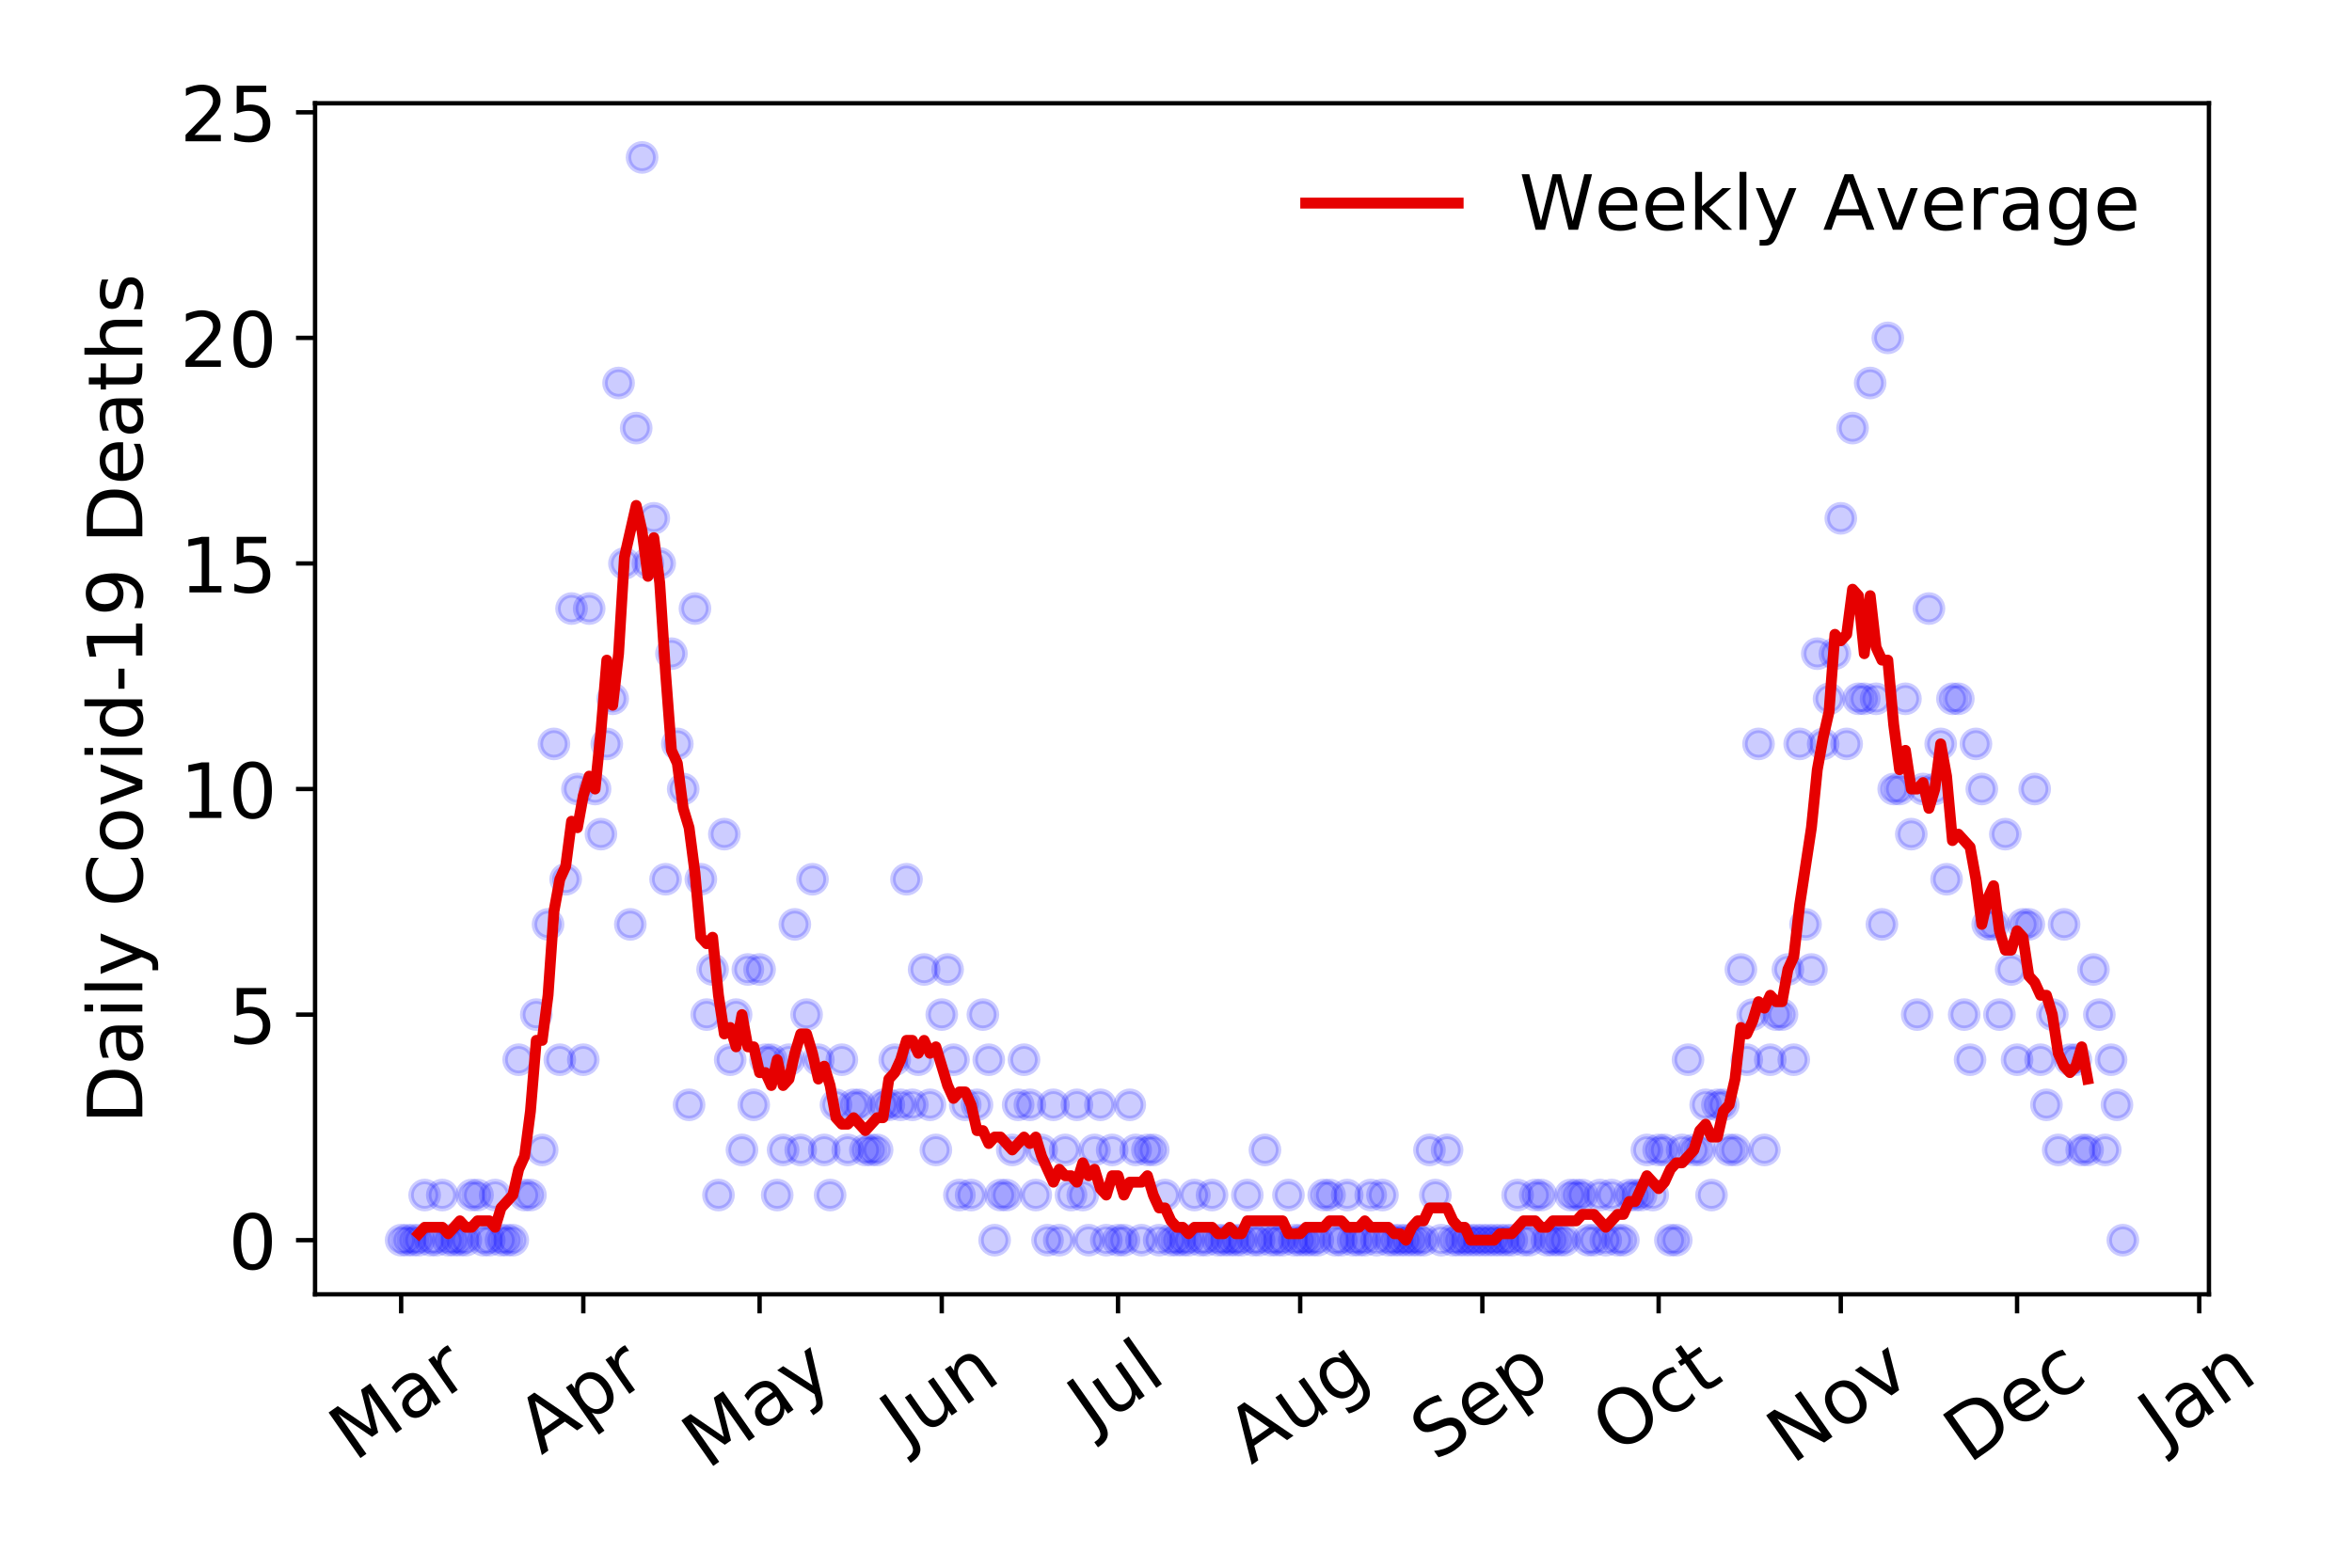 <?xml version="1.0" encoding="utf-8" standalone="no"?>
<!DOCTYPE svg PUBLIC "-//W3C//DTD SVG 1.1//EN"
  "http://www.w3.org/Graphics/SVG/1.1/DTD/svg11.dtd">
<!-- Created with matplotlib (https://matplotlib.org/) -->
<svg height="288pt" version="1.1" viewBox="0 0 432 288" width="432pt" xmlns="http://www.w3.org/2000/svg" xmlns:xlink="http://www.w3.org/1999/xlink">
 <defs>
  <style type="text/css">
*{stroke-linecap:butt;stroke-linejoin:round;}
  </style>
 </defs>
 <g id="figure_1">
  <g id="patch_1">
   <path d="M 0 288 
L 432 288 
L 432 0 
L 0 0 
z
" style="fill:#ffffff;"/>
  </g>
  <g id="axes_1">
   <g id="patch_2">
    <path d="M 57.87 237.778 
L 405.722 237.778 
L 405.722 18.973 
L 57.87 18.973 
z
" style="fill:#ffffff;"/>
   </g>
   <g id="matplotlib.axis_1">
    <g id="xtick_1">
     <g id="line2d_1">
      <defs>
       <path d="M 0 0 
L 0 3.5 
" id="m5a2cb95233" style="stroke:#000000;stroke-width:0.8;"/>
      </defs>
      <g>
       <use style="stroke:#000000;stroke-width:0.8;" x="73.681" xlink:href="#m5a2cb95233" y="237.778"/>
      </g>
     </g>
     <g id="text_1">
      <!-- Mar -->
      <defs>
       <path d="M 9.812 72.906 
L 24.516 72.906 
L 43.109 23.297 
L 61.812 72.906 
L 76.516 72.906 
L 76.516 0 
L 66.891 0 
L 66.891 64.016 
L 48.094 14.016 
L 38.188 14.016 
L 19.391 64.016 
L 19.391 0 
L 9.812 0 
z
" id="DejaVuSans-77"/>
       <path d="M 34.281 27.484 
Q 23.391 27.484 19.188 25 
Q 14.984 22.516 14.984 16.5 
Q 14.984 11.719 18.141 8.906 
Q 21.297 6.109 26.703 6.109 
Q 34.188 6.109 38.703 11.406 
Q 43.219 16.703 43.219 25.484 
L 43.219 27.484 
z
M 52.203 31.203 
L 52.203 0 
L 43.219 0 
L 43.219 8.297 
Q 40.141 3.328 35.547 0.953 
Q 30.953 -1.422 24.312 -1.422 
Q 15.922 -1.422 10.953 3.297 
Q 6 8.016 6 15.922 
Q 6 25.141 12.172 29.828 
Q 18.359 34.516 30.609 34.516 
L 43.219 34.516 
L 43.219 35.406 
Q 43.219 41.609 39.141 45 
Q 35.062 48.391 27.688 48.391 
Q 23 48.391 18.547 47.266 
Q 14.109 46.141 10.016 43.891 
L 10.016 52.203 
Q 14.938 54.109 19.578 55.047 
Q 24.219 56 28.609 56 
Q 40.484 56 46.344 49.844 
Q 52.203 43.703 52.203 31.203 
z
" id="DejaVuSans-97"/>
       <path d="M 41.109 46.297 
Q 39.594 47.172 37.812 47.578 
Q 36.031 48 33.891 48 
Q 26.266 48 22.188 43.047 
Q 18.109 38.094 18.109 28.812 
L 18.109 0 
L 9.078 0 
L 9.078 54.688 
L 18.109 54.688 
L 18.109 46.188 
Q 20.953 51.172 25.484 53.578 
Q 30.031 56 36.531 56 
Q 37.453 56 38.578 55.875 
Q 39.703 55.766 41.062 55.516 
z
" id="DejaVuSans-114"/>
      </defs>
      <g transform="translate(65.079 268.643)rotate(-35)scale(0.14 -0.14)">
       <use xlink:href="#DejaVuSans-77"/>
       <use x="86.279" xlink:href="#DejaVuSans-97"/>
       <use x="147.559" xlink:href="#DejaVuSans-114"/>
      </g>
     </g>
    </g>
    <g id="xtick_2">
     <g id="line2d_2">
      <g>
       <use style="stroke:#000000;stroke-width:0.8;" x="107.139" xlink:href="#m5a2cb95233" y="237.778"/>
      </g>
     </g>
     <g id="text_2">
      <!-- Apr -->
      <defs>
       <path d="M 34.188 63.188 
L 20.797 26.906 
L 47.609 26.906 
z
M 28.609 72.906 
L 39.797 72.906 
L 67.578 0 
L 57.328 0 
L 50.688 18.703 
L 17.828 18.703 
L 11.188 0 
L 0.781 0 
z
" id="DejaVuSans-65"/>
       <path d="M 18.109 8.203 
L 18.109 -20.797 
L 9.078 -20.797 
L 9.078 54.688 
L 18.109 54.688 
L 18.109 46.391 
Q 20.953 51.266 25.266 53.625 
Q 29.594 56 35.594 56 
Q 45.562 56 51.781 48.094 
Q 58.016 40.188 58.016 27.297 
Q 58.016 14.406 51.781 6.484 
Q 45.562 -1.422 35.594 -1.422 
Q 29.594 -1.422 25.266 0.953 
Q 20.953 3.328 18.109 8.203 
z
M 48.688 27.297 
Q 48.688 37.203 44.609 42.844 
Q 40.531 48.484 33.406 48.484 
Q 26.266 48.484 22.188 42.844 
Q 18.109 37.203 18.109 27.297 
Q 18.109 17.391 22.188 11.75 
Q 26.266 6.109 33.406 6.109 
Q 40.531 6.109 44.609 11.75 
Q 48.688 17.391 48.688 27.297 
z
" id="DejaVuSans-112"/>
      </defs>
      <g transform="translate(99.435 267.384)rotate(-35)scale(0.14 -0.14)">
       <use xlink:href="#DejaVuSans-65"/>
       <use x="68.408" xlink:href="#DejaVuSans-112"/>
       <use x="131.885" xlink:href="#DejaVuSans-114"/>
      </g>
     </g>
    </g>
    <g id="xtick_3">
     <g id="line2d_3">
      <g>
       <use style="stroke:#000000;stroke-width:0.8;" x="139.518" xlink:href="#m5a2cb95233" y="237.778"/>
      </g>
     </g>
     <g id="text_3">
      <!-- May -->
      <defs>
       <path d="M 32.172 -5.078 
Q 28.375 -14.844 24.75 -17.812 
Q 21.141 -20.797 15.094 -20.797 
L 7.906 -20.797 
L 7.906 -13.281 
L 13.188 -13.281 
Q 16.891 -13.281 18.938 -11.516 
Q 21 -9.766 23.484 -3.219 
L 25.094 0.875 
L 2.984 54.688 
L 12.5 54.688 
L 29.594 11.922 
L 46.688 54.688 
L 56.203 54.688 
z
" id="DejaVuSans-121"/>
      </defs>
      <g transform="translate(129.878 270.094)rotate(-35)scale(0.14 -0.14)">
       <use xlink:href="#DejaVuSans-77"/>
       <use x="86.279" xlink:href="#DejaVuSans-97"/>
       <use x="147.559" xlink:href="#DejaVuSans-121"/>
      </g>
     </g>
    </g>
    <g id="xtick_4">
     <g id="line2d_4">
      <g>
       <use style="stroke:#000000;stroke-width:0.8;" x="172.975" xlink:href="#m5a2cb95233" y="237.778"/>
      </g>
     </g>
     <g id="text_4">
      <!-- Jun -->
      <defs>
       <path d="M 9.812 72.906 
L 19.672 72.906 
L 19.672 5.078 
Q 19.672 -8.109 14.672 -14.062 
Q 9.672 -20.016 -1.422 -20.016 
L -5.172 -20.016 
L -5.172 -11.719 
L -2.094 -11.719 
Q 4.438 -11.719 7.125 -8.047 
Q 9.812 -4.391 9.812 5.078 
z
" id="DejaVuSans-74"/>
       <path d="M 8.5 21.578 
L 8.5 54.688 
L 17.484 54.688 
L 17.484 21.922 
Q 17.484 14.156 20.5 10.266 
Q 23.531 6.391 29.594 6.391 
Q 36.859 6.391 41.078 11.031 
Q 45.312 15.672 45.312 23.688 
L 45.312 54.688 
L 54.297 54.688 
L 54.297 0 
L 45.312 0 
L 45.312 8.406 
Q 42.047 3.422 37.719 1 
Q 33.406 -1.422 27.688 -1.422 
Q 18.266 -1.422 13.375 4.438 
Q 8.5 10.297 8.5 21.578 
z
M 31.109 56 
z
" id="DejaVuSans-117"/>
       <path d="M 54.891 33.016 
L 54.891 0 
L 45.906 0 
L 45.906 32.719 
Q 45.906 40.484 42.875 44.328 
Q 39.844 48.188 33.797 48.188 
Q 26.516 48.188 22.312 43.547 
Q 18.109 38.922 18.109 30.906 
L 18.109 0 
L 9.078 0 
L 9.078 54.688 
L 18.109 54.688 
L 18.109 46.188 
Q 21.344 51.125 25.703 53.562 
Q 30.078 56 35.797 56 
Q 45.219 56 50.047 50.172 
Q 54.891 44.344 54.891 33.016 
z
" id="DejaVuSans-110"/>
      </defs>
      <g transform="translate(166.232 266.039)rotate(-35)scale(0.14 -0.14)">
       <use xlink:href="#DejaVuSans-74"/>
       <use x="29.492" xlink:href="#DejaVuSans-117"/>
       <use x="92.871" xlink:href="#DejaVuSans-110"/>
      </g>
     </g>
    </g>
    <g id="xtick_5">
     <g id="line2d_5">
      <g>
       <use style="stroke:#000000;stroke-width:0.8;" x="205.354" xlink:href="#m5a2cb95233" y="237.778"/>
      </g>
     </g>
     <g id="text_5">
      <!-- Jul -->
      <defs>
       <path d="M 9.422 75.984 
L 18.406 75.984 
L 18.406 0 
L 9.422 0 
z
" id="DejaVuSans-108"/>
      </defs>
      <g transform="translate(200.651 263.181)rotate(-35)scale(0.14 -0.14)">
       <use xlink:href="#DejaVuSans-74"/>
       <use x="29.492" xlink:href="#DejaVuSans-117"/>
       <use x="92.871" xlink:href="#DejaVuSans-108"/>
      </g>
     </g>
    </g>
    <g id="xtick_6">
     <g id="line2d_6">
      <g>
       <use style="stroke:#000000;stroke-width:0.8;" x="238.811" xlink:href="#m5a2cb95233" y="237.778"/>
      </g>
     </g>
     <g id="text_6">
      <!-- Aug -->
      <defs>
       <path d="M 45.406 27.984 
Q 45.406 37.75 41.375 43.109 
Q 37.359 48.484 30.078 48.484 
Q 22.859 48.484 18.828 43.109 
Q 14.797 37.75 14.797 27.984 
Q 14.797 18.266 18.828 12.891 
Q 22.859 7.516 30.078 7.516 
Q 37.359 7.516 41.375 12.891 
Q 45.406 18.266 45.406 27.984 
z
M 54.391 6.781 
Q 54.391 -7.172 48.188 -13.984 
Q 42 -20.797 29.203 -20.797 
Q 24.469 -20.797 20.266 -20.094 
Q 16.062 -19.391 12.109 -17.922 
L 12.109 -9.188 
Q 16.062 -11.328 19.922 -12.344 
Q 23.781 -13.375 27.781 -13.375 
Q 36.625 -13.375 41.016 -8.766 
Q 45.406 -4.156 45.406 5.172 
L 45.406 9.625 
Q 42.625 4.781 38.281 2.391 
Q 33.938 0 27.875 0 
Q 17.828 0 11.672 7.656 
Q 5.516 15.328 5.516 27.984 
Q 5.516 40.672 11.672 48.328 
Q 17.828 56 27.875 56 
Q 33.938 56 38.281 53.609 
Q 42.625 51.219 45.406 46.391 
L 45.406 54.688 
L 54.391 54.688 
z
" id="DejaVuSans-103"/>
      </defs>
      <g transform="translate(229.83 269.172)rotate(-35)scale(0.14 -0.14)">
       <use xlink:href="#DejaVuSans-65"/>
       <use x="68.408" xlink:href="#DejaVuSans-117"/>
       <use x="131.787" xlink:href="#DejaVuSans-103"/>
      </g>
     </g>
    </g>
    <g id="xtick_7">
     <g id="line2d_7">
      <g>
       <use style="stroke:#000000;stroke-width:0.8;" x="272.269" xlink:href="#m5a2cb95233" y="237.778"/>
      </g>
     </g>
     <g id="text_7">
      <!-- Sep -->
      <defs>
       <path d="M 53.516 70.516 
L 53.516 60.891 
Q 47.906 63.578 42.922 64.891 
Q 37.938 66.219 33.297 66.219 
Q 25.25 66.219 20.875 63.094 
Q 16.5 59.969 16.5 54.203 
Q 16.5 49.359 19.406 46.891 
Q 22.312 44.438 30.422 42.922 
L 36.375 41.703 
Q 47.406 39.594 52.656 34.297 
Q 57.906 29 57.906 20.125 
Q 57.906 9.516 50.797 4.047 
Q 43.703 -1.422 29.984 -1.422 
Q 24.812 -1.422 18.969 -0.25 
Q 13.141 0.922 6.891 3.219 
L 6.891 13.375 
Q 12.891 10.016 18.656 8.297 
Q 24.422 6.594 29.984 6.594 
Q 38.422 6.594 43.016 9.906 
Q 47.609 13.234 47.609 19.391 
Q 47.609 24.75 44.312 27.781 
Q 41.016 30.812 33.5 32.328 
L 27.484 33.5 
Q 16.453 35.688 11.516 40.375 
Q 6.594 45.062 6.594 53.422 
Q 6.594 63.094 13.406 68.656 
Q 20.219 74.219 32.172 74.219 
Q 37.312 74.219 42.625 73.281 
Q 47.953 72.359 53.516 70.516 
z
" id="DejaVuSans-83"/>
       <path d="M 56.203 29.594 
L 56.203 25.203 
L 14.891 25.203 
Q 15.484 15.922 20.484 11.062 
Q 25.484 6.203 34.422 6.203 
Q 39.594 6.203 44.453 7.469 
Q 49.312 8.734 54.109 11.281 
L 54.109 2.781 
Q 49.266 0.734 44.188 -0.344 
Q 39.109 -1.422 33.891 -1.422 
Q 20.797 -1.422 13.156 6.188 
Q 5.516 13.812 5.516 26.812 
Q 5.516 40.234 12.766 48.109 
Q 20.016 56 32.328 56 
Q 43.359 56 49.781 48.891 
Q 56.203 41.797 56.203 29.594 
z
M 47.219 32.234 
Q 47.125 39.594 43.094 43.984 
Q 39.062 48.391 32.422 48.391 
Q 24.906 48.391 20.391 44.141 
Q 15.875 39.891 15.188 32.172 
z
" id="DejaVuSans-101"/>
      </defs>
      <g transform="translate(263.676 268.629)rotate(-35)scale(0.14 -0.14)">
       <use xlink:href="#DejaVuSans-83"/>
       <use x="63.477" xlink:href="#DejaVuSans-101"/>
       <use x="125" xlink:href="#DejaVuSans-112"/>
      </g>
     </g>
    </g>
    <g id="xtick_8">
     <g id="line2d_8">
      <g>
       <use style="stroke:#000000;stroke-width:0.8;" x="304.647" xlink:href="#m5a2cb95233" y="237.778"/>
      </g>
     </g>
     <g id="text_8">
      <!-- Oct -->
      <defs>
       <path d="M 39.406 66.219 
Q 28.656 66.219 22.328 58.203 
Q 16.016 50.203 16.016 36.375 
Q 16.016 22.609 22.328 14.594 
Q 28.656 6.594 39.406 6.594 
Q 50.141 6.594 56.422 14.594 
Q 62.703 22.609 62.703 36.375 
Q 62.703 50.203 56.422 58.203 
Q 50.141 66.219 39.406 66.219 
z
M 39.406 74.219 
Q 54.734 74.219 63.906 63.938 
Q 73.094 53.656 73.094 36.375 
Q 73.094 19.141 63.906 8.859 
Q 54.734 -1.422 39.406 -1.422 
Q 24.031 -1.422 14.812 8.828 
Q 5.609 19.094 5.609 36.375 
Q 5.609 53.656 14.812 63.938 
Q 24.031 74.219 39.406 74.219 
z
" id="DejaVuSans-79"/>
       <path d="M 48.781 52.594 
L 48.781 44.188 
Q 44.969 46.297 41.141 47.344 
Q 37.312 48.391 33.406 48.391 
Q 24.656 48.391 19.812 42.844 
Q 14.984 37.312 14.984 27.297 
Q 14.984 17.281 19.812 11.734 
Q 24.656 6.203 33.406 6.203 
Q 37.312 6.203 41.141 7.25 
Q 44.969 8.297 48.781 10.406 
L 48.781 2.094 
Q 45.016 0.344 40.984 -0.531 
Q 36.969 -1.422 32.422 -1.422 
Q 20.062 -1.422 12.781 6.344 
Q 5.516 14.109 5.516 27.297 
Q 5.516 40.672 12.859 48.328 
Q 20.219 56 33.016 56 
Q 37.156 56 41.109 55.141 
Q 45.062 54.297 48.781 52.594 
z
" id="DejaVuSans-99"/>
       <path d="M 18.312 70.219 
L 18.312 54.688 
L 36.812 54.688 
L 36.812 47.703 
L 18.312 47.703 
L 18.312 18.016 
Q 18.312 11.328 20.141 9.422 
Q 21.969 7.516 27.594 7.516 
L 36.812 7.516 
L 36.812 0 
L 27.594 0 
Q 17.188 0 13.234 3.875 
Q 9.281 7.766 9.281 18.016 
L 9.281 47.703 
L 2.688 47.703 
L 2.688 54.688 
L 9.281 54.688 
L 9.281 70.219 
z
" id="DejaVuSans-116"/>
      </defs>
      <g transform="translate(296.949 267.377)rotate(-35)scale(0.14 -0.14)">
       <use xlink:href="#DejaVuSans-79"/>
       <use x="78.711" xlink:href="#DejaVuSans-99"/>
       <use x="133.691" xlink:href="#DejaVuSans-116"/>
      </g>
     </g>
    </g>
    <g id="xtick_9">
     <g id="line2d_9">
      <g>
       <use style="stroke:#000000;stroke-width:0.8;" x="338.105" xlink:href="#m5a2cb95233" y="237.778"/>
      </g>
     </g>
     <g id="text_9">
      <!-- Nov -->
      <defs>
       <path d="M 9.812 72.906 
L 23.094 72.906 
L 55.422 11.922 
L 55.422 72.906 
L 64.984 72.906 
L 64.984 0 
L 51.703 0 
L 19.391 60.984 
L 19.391 0 
L 9.812 0 
z
" id="DejaVuSans-78"/>
       <path d="M 30.609 48.391 
Q 23.391 48.391 19.188 42.75 
Q 14.984 37.109 14.984 27.297 
Q 14.984 17.484 19.156 11.844 
Q 23.344 6.203 30.609 6.203 
Q 37.797 6.203 41.984 11.859 
Q 46.188 17.531 46.188 27.297 
Q 46.188 37.016 41.984 42.703 
Q 37.797 48.391 30.609 48.391 
z
M 30.609 56 
Q 42.328 56 49.016 48.375 
Q 55.719 40.766 55.719 27.297 
Q 55.719 13.875 49.016 6.219 
Q 42.328 -1.422 30.609 -1.422 
Q 18.844 -1.422 12.172 6.219 
Q 5.516 13.875 5.516 27.297 
Q 5.516 40.766 12.172 48.375 
Q 18.844 56 30.609 56 
z
" id="DejaVuSans-111"/>
       <path d="M 2.984 54.688 
L 12.5 54.688 
L 29.594 8.797 
L 46.688 54.688 
L 56.203 54.688 
L 35.688 0 
L 23.484 0 
z
" id="DejaVuSans-118"/>
      </defs>
      <g transform="translate(329.129 269.166)rotate(-35)scale(0.14 -0.14)">
       <use xlink:href="#DejaVuSans-78"/>
       <use x="74.805" xlink:href="#DejaVuSans-111"/>
       <use x="135.986" xlink:href="#DejaVuSans-118"/>
      </g>
     </g>
    </g>
    <g id="xtick_10">
     <g id="line2d_10">
      <g>
       <use style="stroke:#000000;stroke-width:0.8;" x="370.483" xlink:href="#m5a2cb95233" y="237.778"/>
      </g>
     </g>
     <g id="text_10">
      <!-- Dec -->
      <defs>
       <path d="M 19.672 64.797 
L 19.672 8.109 
L 31.594 8.109 
Q 46.688 8.109 53.688 14.938 
Q 60.688 21.781 60.688 36.531 
Q 60.688 51.172 53.688 57.984 
Q 46.688 64.797 31.594 64.797 
z
M 9.812 72.906 
L 30.078 72.906 
Q 51.266 72.906 61.172 64.094 
Q 71.094 55.281 71.094 36.531 
Q 71.094 17.672 61.125 8.828 
Q 51.172 0 30.078 0 
L 9.812 0 
z
" id="DejaVuSans-68"/>
      </defs>
      <g transform="translate(361.603 269.032)rotate(-35)scale(0.14 -0.14)">
       <use xlink:href="#DejaVuSans-68"/>
       <use x="77.002" xlink:href="#DejaVuSans-101"/>
       <use x="138.525" xlink:href="#DejaVuSans-99"/>
      </g>
     </g>
    </g>
    <g id="xtick_11">
     <g id="line2d_11">
      <g>
       <use style="stroke:#000000;stroke-width:0.8;" x="403.941" xlink:href="#m5a2cb95233" y="237.778"/>
      </g>
     </g>
     <g id="text_11">
      <!-- Jan -->
      <g transform="translate(397.317 265.871)rotate(-35)scale(0.14 -0.14)">
       <use xlink:href="#DejaVuSans-74"/>
       <use x="29.492" xlink:href="#DejaVuSans-97"/>
       <use x="90.771" xlink:href="#DejaVuSans-110"/>
      </g>
     </g>
    </g>
   </g>
   <g id="matplotlib.axis_2">
    <g id="ytick_1">
     <g id="line2d_12">
      <defs>
       <path d="M 0 0 
L -3.5 0 
" id="m40756da1bc" style="stroke:#000000;stroke-width:0.8;"/>
      </defs>
      <g>
       <use style="stroke:#000000;stroke-width:0.8;" x="57.87" xlink:href="#m40756da1bc" y="227.832"/>
      </g>
     </g>
     <g id="text_12">
      <!-- 0 -->
      <defs>
       <path d="M 31.781 66.406 
Q 24.172 66.406 20.328 58.906 
Q 16.5 51.422 16.5 36.375 
Q 16.5 21.391 20.328 13.891 
Q 24.172 6.391 31.781 6.391 
Q 39.453 6.391 43.281 13.891 
Q 47.125 21.391 47.125 36.375 
Q 47.125 51.422 43.281 58.906 
Q 39.453 66.406 31.781 66.406 
z
M 31.781 74.219 
Q 44.047 74.219 50.516 64.516 
Q 56.984 54.828 56.984 36.375 
Q 56.984 17.969 50.516 8.266 
Q 44.047 -1.422 31.781 -1.422 
Q 19.531 -1.422 13.062 8.266 
Q 6.594 17.969 6.594 36.375 
Q 6.594 54.828 13.062 64.516 
Q 19.531 74.219 31.781 74.219 
z
" id="DejaVuSans-48"/>
      </defs>
      <g transform="translate(41.962 233.151)scale(0.14 -0.14)">
       <use xlink:href="#DejaVuSans-48"/>
      </g>
     </g>
    </g>
    <g id="ytick_2">
     <g id="line2d_13">
      <g>
       <use style="stroke:#000000;stroke-width:0.8;" x="57.87" xlink:href="#m40756da1bc" y="186.392"/>
      </g>
     </g>
     <g id="text_13">
      <!-- 5 -->
      <defs>
       <path d="M 10.797 72.906 
L 49.516 72.906 
L 49.516 64.594 
L 19.828 64.594 
L 19.828 46.734 
Q 21.969 47.469 24.109 47.828 
Q 26.266 48.188 28.422 48.188 
Q 40.625 48.188 47.75 41.5 
Q 54.891 34.812 54.891 23.391 
Q 54.891 11.625 47.562 5.094 
Q 40.234 -1.422 26.906 -1.422 
Q 22.312 -1.422 17.547 -0.641 
Q 12.797 0.141 7.719 1.703 
L 7.719 11.625 
Q 12.109 9.234 16.797 8.062 
Q 21.484 6.891 26.703 6.891 
Q 35.156 6.891 40.078 11.328 
Q 45.016 15.766 45.016 23.391 
Q 45.016 31 40.078 35.438 
Q 35.156 39.891 26.703 39.891 
Q 22.75 39.891 18.812 39.016 
Q 14.891 38.141 10.797 36.281 
z
" id="DejaVuSans-53"/>
      </defs>
      <g transform="translate(41.962 191.711)scale(0.14 -0.14)">
       <use xlink:href="#DejaVuSans-53"/>
      </g>
     </g>
    </g>
    <g id="ytick_3">
     <g id="line2d_14">
      <g>
       <use style="stroke:#000000;stroke-width:0.8;" x="57.87" xlink:href="#m40756da1bc" y="144.952"/>
      </g>
     </g>
     <g id="text_14">
      <!-- 10 -->
      <defs>
       <path d="M 12.406 8.297 
L 28.516 8.297 
L 28.516 63.922 
L 10.984 60.406 
L 10.984 69.391 
L 28.422 72.906 
L 38.281 72.906 
L 38.281 8.297 
L 54.391 8.297 
L 54.391 0 
L 12.406 0 
z
" id="DejaVuSans-49"/>
      </defs>
      <g transform="translate(33.055 150.271)scale(0.14 -0.14)">
       <use xlink:href="#DejaVuSans-49"/>
       <use x="63.623" xlink:href="#DejaVuSans-48"/>
      </g>
     </g>
    </g>
    <g id="ytick_4">
     <g id="line2d_15">
      <g>
       <use style="stroke:#000000;stroke-width:0.8;" x="57.87" xlink:href="#m40756da1bc" y="103.511"/>
      </g>
     </g>
     <g id="text_15">
      <!-- 15 -->
      <g transform="translate(33.055 108.83)scale(0.14 -0.14)">
       <use xlink:href="#DejaVuSans-49"/>
       <use x="63.623" xlink:href="#DejaVuSans-53"/>
      </g>
     </g>
    </g>
    <g id="ytick_5">
     <g id="line2d_16">
      <g>
       <use style="stroke:#000000;stroke-width:0.8;" x="57.87" xlink:href="#m40756da1bc" y="62.071"/>
      </g>
     </g>
     <g id="text_16">
      <!-- 20 -->
      <defs>
       <path d="M 19.188 8.297 
L 53.609 8.297 
L 53.609 0 
L 7.328 0 
L 7.328 8.297 
Q 12.938 14.109 22.625 23.891 
Q 32.328 33.688 34.812 36.531 
Q 39.547 41.844 41.422 45.531 
Q 43.312 49.219 43.312 52.781 
Q 43.312 58.594 39.234 62.25 
Q 35.156 65.922 28.609 65.922 
Q 23.969 65.922 18.812 64.312 
Q 13.672 62.703 7.812 59.422 
L 7.812 69.391 
Q 13.766 71.781 18.938 73 
Q 24.125 74.219 28.422 74.219 
Q 39.75 74.219 46.484 68.547 
Q 53.219 62.891 53.219 53.422 
Q 53.219 48.922 51.531 44.891 
Q 49.859 40.875 45.406 35.406 
Q 44.188 33.984 37.641 27.219 
Q 31.109 20.453 19.188 8.297 
z
" id="DejaVuSans-50"/>
      </defs>
      <g transform="translate(33.055 67.39)scale(0.14 -0.14)">
       <use xlink:href="#DejaVuSans-50"/>
       <use x="63.623" xlink:href="#DejaVuSans-48"/>
      </g>
     </g>
    </g>
    <g id="ytick_6">
     <g id="line2d_17">
      <g>
       <use style="stroke:#000000;stroke-width:0.8;" x="57.87" xlink:href="#m40756da1bc" y="20.63"/>
      </g>
     </g>
     <g id="text_17">
      <!-- 25 -->
      <g transform="translate(33.055 25.949)scale(0.14 -0.14)">
       <use xlink:href="#DejaVuSans-50"/>
       <use x="63.623" xlink:href="#DejaVuSans-53"/>
      </g>
     </g>
    </g>
    <g id="text_18">
     <!-- Daily Covid-19 Deaths -->
     <defs>
      <path d="M 9.422 54.688 
L 18.406 54.688 
L 18.406 0 
L 9.422 0 
z
M 9.422 75.984 
L 18.406 75.984 
L 18.406 64.594 
L 9.422 64.594 
z
" id="DejaVuSans-105"/>
      <path id="DejaVuSans-32"/>
      <path d="M 64.406 67.281 
L 64.406 56.891 
Q 59.422 61.531 53.781 63.812 
Q 48.141 66.109 41.797 66.109 
Q 29.297 66.109 22.656 58.469 
Q 16.016 50.828 16.016 36.375 
Q 16.016 21.969 22.656 14.328 
Q 29.297 6.688 41.797 6.688 
Q 48.141 6.688 53.781 8.984 
Q 59.422 11.281 64.406 15.922 
L 64.406 5.609 
Q 59.234 2.094 53.438 0.328 
Q 47.656 -1.422 41.219 -1.422 
Q 24.656 -1.422 15.125 8.703 
Q 5.609 18.844 5.609 36.375 
Q 5.609 53.953 15.125 64.078 
Q 24.656 74.219 41.219 74.219 
Q 47.75 74.219 53.531 72.484 
Q 59.328 70.75 64.406 67.281 
z
" id="DejaVuSans-67"/>
      <path d="M 45.406 46.391 
L 45.406 75.984 
L 54.391 75.984 
L 54.391 0 
L 45.406 0 
L 45.406 8.203 
Q 42.578 3.328 38.25 0.953 
Q 33.938 -1.422 27.875 -1.422 
Q 17.969 -1.422 11.734 6.484 
Q 5.516 14.406 5.516 27.297 
Q 5.516 40.188 11.734 48.094 
Q 17.969 56 27.875 56 
Q 33.938 56 38.25 53.625 
Q 42.578 51.266 45.406 46.391 
z
M 14.797 27.297 
Q 14.797 17.391 18.875 11.75 
Q 22.953 6.109 30.078 6.109 
Q 37.203 6.109 41.297 11.75 
Q 45.406 17.391 45.406 27.297 
Q 45.406 37.203 41.297 42.844 
Q 37.203 48.484 30.078 48.484 
Q 22.953 48.484 18.875 42.844 
Q 14.797 37.203 14.797 27.297 
z
" id="DejaVuSans-100"/>
      <path d="M 4.891 31.391 
L 31.203 31.391 
L 31.203 23.391 
L 4.891 23.391 
z
" id="DejaVuSans-45"/>
      <path d="M 10.984 1.516 
L 10.984 10.5 
Q 14.703 8.734 18.5 7.812 
Q 22.312 6.891 25.984 6.891 
Q 35.75 6.891 40.891 13.453 
Q 46.047 20.016 46.781 33.406 
Q 43.953 29.203 39.594 26.953 
Q 35.25 24.703 29.984 24.703 
Q 19.047 24.703 12.672 31.312 
Q 6.297 37.938 6.297 49.422 
Q 6.297 60.641 12.938 67.422 
Q 19.578 74.219 30.609 74.219 
Q 43.266 74.219 49.922 64.516 
Q 56.594 54.828 56.594 36.375 
Q 56.594 19.141 48.406 8.859 
Q 40.234 -1.422 26.422 -1.422 
Q 22.703 -1.422 18.891 -0.688 
Q 15.094 0.047 10.984 1.516 
z
M 30.609 32.422 
Q 37.25 32.422 41.125 36.953 
Q 45.016 41.5 45.016 49.422 
Q 45.016 57.281 41.125 61.844 
Q 37.25 66.406 30.609 66.406 
Q 23.969 66.406 20.094 61.844 
Q 16.219 57.281 16.219 49.422 
Q 16.219 41.5 20.094 36.953 
Q 23.969 32.422 30.609 32.422 
z
" id="DejaVuSans-57"/>
      <path d="M 54.891 33.016 
L 54.891 0 
L 45.906 0 
L 45.906 32.719 
Q 45.906 40.484 42.875 44.328 
Q 39.844 48.188 33.797 48.188 
Q 26.516 48.188 22.312 43.547 
Q 18.109 38.922 18.109 30.906 
L 18.109 0 
L 9.078 0 
L 9.078 75.984 
L 18.109 75.984 
L 18.109 46.188 
Q 21.344 51.125 25.703 53.562 
Q 30.078 56 35.797 56 
Q 45.219 56 50.047 50.172 
Q 54.891 44.344 54.891 33.016 
z
" id="DejaVuSans-104"/>
      <path d="M 44.281 53.078 
L 44.281 44.578 
Q 40.484 46.531 36.375 47.5 
Q 32.281 48.484 27.875 48.484 
Q 21.188 48.484 17.844 46.438 
Q 14.5 44.391 14.5 40.281 
Q 14.5 37.156 16.891 35.375 
Q 19.281 33.594 26.516 31.984 
L 29.594 31.297 
Q 39.156 29.25 43.188 25.516 
Q 47.219 21.781 47.219 15.094 
Q 47.219 7.469 41.188 3.016 
Q 35.156 -1.422 24.609 -1.422 
Q 20.219 -1.422 15.453 -0.562 
Q 10.688 0.297 5.422 2 
L 5.422 11.281 
Q 10.406 8.688 15.234 7.391 
Q 20.062 6.109 24.812 6.109 
Q 31.156 6.109 34.562 8.281 
Q 37.984 10.453 37.984 14.406 
Q 37.984 18.062 35.516 20.016 
Q 33.062 21.969 24.703 23.781 
L 21.578 24.516 
Q 13.234 26.266 9.516 29.906 
Q 5.812 33.547 5.812 39.891 
Q 5.812 47.609 11.281 51.797 
Q 16.75 56 26.812 56 
Q 31.781 56 36.172 55.266 
Q 40.578 54.547 44.281 53.078 
z
" id="DejaVuSans-115"/>
     </defs>
     <g transform="translate(26.143 206.487)rotate(-90)scale(0.14 -0.14)">
      <use xlink:href="#DejaVuSans-68"/>
      <use x="77.002" xlink:href="#DejaVuSans-97"/>
      <use x="138.281" xlink:href="#DejaVuSans-105"/>
      <use x="166.064" xlink:href="#DejaVuSans-108"/>
      <use x="193.848" xlink:href="#DejaVuSans-121"/>
      <use x="253.027" xlink:href="#DejaVuSans-32"/>
      <use x="284.814" xlink:href="#DejaVuSans-67"/>
      <use x="354.639" xlink:href="#DejaVuSans-111"/>
      <use x="415.82" xlink:href="#DejaVuSans-118"/>
      <use x="475" xlink:href="#DejaVuSans-105"/>
      <use x="502.783" xlink:href="#DejaVuSans-100"/>
      <use x="566.26" xlink:href="#DejaVuSans-45"/>
      <use x="602.344" xlink:href="#DejaVuSans-49"/>
      <use x="665.967" xlink:href="#DejaVuSans-57"/>
      <use x="729.59" xlink:href="#DejaVuSans-32"/>
      <use x="761.377" xlink:href="#DejaVuSans-68"/>
      <use x="838.379" xlink:href="#DejaVuSans-101"/>
      <use x="899.902" xlink:href="#DejaVuSans-97"/>
      <use x="961.182" xlink:href="#DejaVuSans-116"/>
      <use x="1000.391" xlink:href="#DejaVuSans-104"/>
      <use x="1063.77" xlink:href="#DejaVuSans-115"/>
     </g>
    </g>
   </g>
   <g id="line2d_18">
    <defs>
     <path d="M 0 2.5 
C 0.663 2.5 1.299 2.237 1.768 1.768 
C 2.237 1.299 2.5 0.663 2.5 0 
C 2.5 -0.663 2.237 -1.299 1.768 -1.768 
C 1.299 -2.237 0.663 -2.5 0 -2.5 
C -0.663 -2.5 -1.299 -2.237 -1.768 -1.768 
C -2.237 -1.299 -2.5 -0.663 -2.5 0 
C -2.5 0.663 -2.237 1.299 -1.768 1.768 
C -1.299 2.237 -0.663 2.5 0 2.5 
z
" id="mef30726dc5" style="stroke:#0000ff;stroke-opacity:0.2;"/>
    </defs>
    <g clip-path="url(#p7ce99e9caf)">
     <use style="fill:#0000ff;fill-opacity:0.2;stroke:#0000ff;stroke-opacity:0.2;" x="73.681" xlink:href="#mef30726dc5" y="227.832"/>
     <use style="fill:#0000ff;fill-opacity:0.2;stroke:#0000ff;stroke-opacity:0.2;" x="74.761" xlink:href="#mef30726dc5" y="227.832"/>
     <use style="fill:#0000ff;fill-opacity:0.2;stroke:#0000ff;stroke-opacity:0.2;" x="75.84" xlink:href="#mef30726dc5" y="227.832"/>
     <use style="fill:#0000ff;fill-opacity:0.2;stroke:#0000ff;stroke-opacity:0.2;" x="76.919" xlink:href="#mef30726dc5" y="227.832"/>
     <use style="fill:#0000ff;fill-opacity:0.2;stroke:#0000ff;stroke-opacity:0.2;" x="77.999" xlink:href="#mef30726dc5" y="219.544"/>
     <use style="fill:#0000ff;fill-opacity:0.2;stroke:#0000ff;stroke-opacity:0.2;" x="79.078" xlink:href="#mef30726dc5" y="227.832"/>
     <use style="fill:#0000ff;fill-opacity:0.2;stroke:#0000ff;stroke-opacity:0.2;" x="80.157" xlink:href="#mef30726dc5" y="227.832"/>
     <use style="fill:#0000ff;fill-opacity:0.2;stroke:#0000ff;stroke-opacity:0.2;" x="81.236" xlink:href="#mef30726dc5" y="219.544"/>
     <use style="fill:#0000ff;fill-opacity:0.2;stroke:#0000ff;stroke-opacity:0.2;" x="82.316" xlink:href="#mef30726dc5" y="227.832"/>
     <use style="fill:#0000ff;fill-opacity:0.2;stroke:#0000ff;stroke-opacity:0.2;" x="83.395" xlink:href="#mef30726dc5" y="227.832"/>
     <use style="fill:#0000ff;fill-opacity:0.2;stroke:#0000ff;stroke-opacity:0.2;" x="84.474" xlink:href="#mef30726dc5" y="227.832"/>
     <use style="fill:#0000ff;fill-opacity:0.2;stroke:#0000ff;stroke-opacity:0.2;" x="85.554" xlink:href="#mef30726dc5" y="227.832"/>
     <use style="fill:#0000ff;fill-opacity:0.2;stroke:#0000ff;stroke-opacity:0.2;" x="86.633" xlink:href="#mef30726dc5" y="219.544"/>
     <use style="fill:#0000ff;fill-opacity:0.2;stroke:#0000ff;stroke-opacity:0.2;" x="87.712" xlink:href="#mef30726dc5" y="219.544"/>
     <use style="fill:#0000ff;fill-opacity:0.2;stroke:#0000ff;stroke-opacity:0.2;" x="88.791" xlink:href="#mef30726dc5" y="227.832"/>
     <use style="fill:#0000ff;fill-opacity:0.2;stroke:#0000ff;stroke-opacity:0.2;" x="89.871" xlink:href="#mef30726dc5" y="227.832"/>
     <use style="fill:#0000ff;fill-opacity:0.2;stroke:#0000ff;stroke-opacity:0.2;" x="90.95" xlink:href="#mef30726dc5" y="219.544"/>
     <use style="fill:#0000ff;fill-opacity:0.2;stroke:#0000ff;stroke-opacity:0.2;" x="92.029" xlink:href="#mef30726dc5" y="227.832"/>
     <use style="fill:#0000ff;fill-opacity:0.2;stroke:#0000ff;stroke-opacity:0.2;" x="93.108" xlink:href="#mef30726dc5" y="227.832"/>
     <use style="fill:#0000ff;fill-opacity:0.2;stroke:#0000ff;stroke-opacity:0.2;" x="94.188" xlink:href="#mef30726dc5" y="227.832"/>
     <use style="fill:#0000ff;fill-opacity:0.2;stroke:#0000ff;stroke-opacity:0.2;" x="95.267" xlink:href="#mef30726dc5" y="194.68"/>
     <use style="fill:#0000ff;fill-opacity:0.2;stroke:#0000ff;stroke-opacity:0.2;" x="96.346" xlink:href="#mef30726dc5" y="219.544"/>
     <use style="fill:#0000ff;fill-opacity:0.2;stroke:#0000ff;stroke-opacity:0.2;" x="97.426" xlink:href="#mef30726dc5" y="219.544"/>
     <use style="fill:#0000ff;fill-opacity:0.2;stroke:#0000ff;stroke-opacity:0.2;" x="98.505" xlink:href="#mef30726dc5" y="186.392"/>
     <use style="fill:#0000ff;fill-opacity:0.2;stroke:#0000ff;stroke-opacity:0.2;" x="99.584" xlink:href="#mef30726dc5" y="211.256"/>
     <use style="fill:#0000ff;fill-opacity:0.2;stroke:#0000ff;stroke-opacity:0.2;" x="100.663" xlink:href="#mef30726dc5" y="169.816"/>
     <use style="fill:#0000ff;fill-opacity:0.2;stroke:#0000ff;stroke-opacity:0.2;" x="101.743" xlink:href="#mef30726dc5" y="136.664"/>
     <use style="fill:#0000ff;fill-opacity:0.2;stroke:#0000ff;stroke-opacity:0.2;" x="102.822" xlink:href="#mef30726dc5" y="194.68"/>
     <use style="fill:#0000ff;fill-opacity:0.2;stroke:#0000ff;stroke-opacity:0.2;" x="103.901" xlink:href="#mef30726dc5" y="161.528"/>
     <use style="fill:#0000ff;fill-opacity:0.2;stroke:#0000ff;stroke-opacity:0.2;" x="104.981" xlink:href="#mef30726dc5" y="111.799"/>
     <use style="fill:#0000ff;fill-opacity:0.2;stroke:#0000ff;stroke-opacity:0.2;" x="106.06" xlink:href="#mef30726dc5" y="144.952"/>
     <use style="fill:#0000ff;fill-opacity:0.2;stroke:#0000ff;stroke-opacity:0.2;" x="107.139" xlink:href="#mef30726dc5" y="194.68"/>
     <use style="fill:#0000ff;fill-opacity:0.2;stroke:#0000ff;stroke-opacity:0.2;" x="108.218" xlink:href="#mef30726dc5" y="111.799"/>
     <use style="fill:#0000ff;fill-opacity:0.2;stroke:#0000ff;stroke-opacity:0.2;" x="109.298" xlink:href="#mef30726dc5" y="144.952"/>
     <use style="fill:#0000ff;fill-opacity:0.2;stroke:#0000ff;stroke-opacity:0.2;" x="110.377" xlink:href="#mef30726dc5" y="153.24"/>
     <use style="fill:#0000ff;fill-opacity:0.2;stroke:#0000ff;stroke-opacity:0.2;" x="111.456" xlink:href="#mef30726dc5" y="136.664"/>
     <use style="fill:#0000ff;fill-opacity:0.2;stroke:#0000ff;stroke-opacity:0.2;" x="112.536" xlink:href="#mef30726dc5" y="128.375"/>
     <use style="fill:#0000ff;fill-opacity:0.2;stroke:#0000ff;stroke-opacity:0.2;" x="113.615" xlink:href="#mef30726dc5" y="70.359"/>
     <use style="fill:#0000ff;fill-opacity:0.2;stroke:#0000ff;stroke-opacity:0.2;" x="114.694" xlink:href="#mef30726dc5" y="103.511"/>
     <use style="fill:#0000ff;fill-opacity:0.2;stroke:#0000ff;stroke-opacity:0.2;" x="115.773" xlink:href="#mef30726dc5" y="169.816"/>
     <use style="fill:#0000ff;fill-opacity:0.2;stroke:#0000ff;stroke-opacity:0.2;" x="116.853" xlink:href="#mef30726dc5" y="78.647"/>
     <use style="fill:#0000ff;fill-opacity:0.2;stroke:#0000ff;stroke-opacity:0.2;" x="117.932" xlink:href="#mef30726dc5" y="28.918"/>
     <use style="fill:#0000ff;fill-opacity:0.2;stroke:#0000ff;stroke-opacity:0.2;" x="119.011" xlink:href="#mef30726dc5" y="103.511"/>
     <use style="fill:#0000ff;fill-opacity:0.2;stroke:#0000ff;stroke-opacity:0.2;" x="120.09" xlink:href="#mef30726dc5" y="95.223"/>
     <use style="fill:#0000ff;fill-opacity:0.2;stroke:#0000ff;stroke-opacity:0.2;" x="121.17" xlink:href="#mef30726dc5" y="103.511"/>
     <use style="fill:#0000ff;fill-opacity:0.2;stroke:#0000ff;stroke-opacity:0.2;" x="122.249" xlink:href="#mef30726dc5" y="161.528"/>
     <use style="fill:#0000ff;fill-opacity:0.2;stroke:#0000ff;stroke-opacity:0.2;" x="123.328" xlink:href="#mef30726dc5" y="120.087"/>
     <use style="fill:#0000ff;fill-opacity:0.2;stroke:#0000ff;stroke-opacity:0.2;" x="124.408" xlink:href="#mef30726dc5" y="136.664"/>
     <use style="fill:#0000ff;fill-opacity:0.2;stroke:#0000ff;stroke-opacity:0.2;" x="125.487" xlink:href="#mef30726dc5" y="144.952"/>
     <use style="fill:#0000ff;fill-opacity:0.2;stroke:#0000ff;stroke-opacity:0.2;" x="126.566" xlink:href="#mef30726dc5" y="202.968"/>
     <use style="fill:#0000ff;fill-opacity:0.2;stroke:#0000ff;stroke-opacity:0.2;" x="127.645" xlink:href="#mef30726dc5" y="111.799"/>
     <use style="fill:#0000ff;fill-opacity:0.2;stroke:#0000ff;stroke-opacity:0.2;" x="128.725" xlink:href="#mef30726dc5" y="161.528"/>
     <use style="fill:#0000ff;fill-opacity:0.2;stroke:#0000ff;stroke-opacity:0.2;" x="129.804" xlink:href="#mef30726dc5" y="186.392"/>
     <use style="fill:#0000ff;fill-opacity:0.2;stroke:#0000ff;stroke-opacity:0.2;" x="130.883" xlink:href="#mef30726dc5" y="178.104"/>
     <use style="fill:#0000ff;fill-opacity:0.2;stroke:#0000ff;stroke-opacity:0.2;" x="131.963" xlink:href="#mef30726dc5" y="219.544"/>
     <use style="fill:#0000ff;fill-opacity:0.2;stroke:#0000ff;stroke-opacity:0.2;" x="133.042" xlink:href="#mef30726dc5" y="153.24"/>
     <use style="fill:#0000ff;fill-opacity:0.2;stroke:#0000ff;stroke-opacity:0.2;" x="134.121" xlink:href="#mef30726dc5" y="194.68"/>
     <use style="fill:#0000ff;fill-opacity:0.2;stroke:#0000ff;stroke-opacity:0.2;" x="135.2" xlink:href="#mef30726dc5" y="186.392"/>
     <use style="fill:#0000ff;fill-opacity:0.2;stroke:#0000ff;stroke-opacity:0.2;" x="136.28" xlink:href="#mef30726dc5" y="211.256"/>
     <use style="fill:#0000ff;fill-opacity:0.2;stroke:#0000ff;stroke-opacity:0.2;" x="137.359" xlink:href="#mef30726dc5" y="178.104"/>
     <use style="fill:#0000ff;fill-opacity:0.2;stroke:#0000ff;stroke-opacity:0.2;" x="138.438" xlink:href="#mef30726dc5" y="202.968"/>
     <use style="fill:#0000ff;fill-opacity:0.2;stroke:#0000ff;stroke-opacity:0.2;" x="139.518" xlink:href="#mef30726dc5" y="178.104"/>
     <use style="fill:#0000ff;fill-opacity:0.2;stroke:#0000ff;stroke-opacity:0.2;" x="140.597" xlink:href="#mef30726dc5" y="194.68"/>
     <use style="fill:#0000ff;fill-opacity:0.2;stroke:#0000ff;stroke-opacity:0.2;" x="141.676" xlink:href="#mef30726dc5" y="194.68"/>
     <use style="fill:#0000ff;fill-opacity:0.2;stroke:#0000ff;stroke-opacity:0.2;" x="142.755" xlink:href="#mef30726dc5" y="219.544"/>
     <use style="fill:#0000ff;fill-opacity:0.2;stroke:#0000ff;stroke-opacity:0.2;" x="143.835" xlink:href="#mef30726dc5" y="211.256"/>
     <use style="fill:#0000ff;fill-opacity:0.2;stroke:#0000ff;stroke-opacity:0.2;" x="144.914" xlink:href="#mef30726dc5" y="194.68"/>
     <use style="fill:#0000ff;fill-opacity:0.2;stroke:#0000ff;stroke-opacity:0.2;" x="145.993" xlink:href="#mef30726dc5" y="169.816"/>
     <use style="fill:#0000ff;fill-opacity:0.2;stroke:#0000ff;stroke-opacity:0.2;" x="147.072" xlink:href="#mef30726dc5" y="211.256"/>
     <use style="fill:#0000ff;fill-opacity:0.2;stroke:#0000ff;stroke-opacity:0.2;" x="148.152" xlink:href="#mef30726dc5" y="186.392"/>
     <use style="fill:#0000ff;fill-opacity:0.2;stroke:#0000ff;stroke-opacity:0.2;" x="149.231" xlink:href="#mef30726dc5" y="161.528"/>
     <use style="fill:#0000ff;fill-opacity:0.2;stroke:#0000ff;stroke-opacity:0.2;" x="150.31" xlink:href="#mef30726dc5" y="194.68"/>
     <use style="fill:#0000ff;fill-opacity:0.2;stroke:#0000ff;stroke-opacity:0.2;" x="151.39" xlink:href="#mef30726dc5" y="211.256"/>
     <use style="fill:#0000ff;fill-opacity:0.2;stroke:#0000ff;stroke-opacity:0.2;" x="152.469" xlink:href="#mef30726dc5" y="219.544"/>
     <use style="fill:#0000ff;fill-opacity:0.2;stroke:#0000ff;stroke-opacity:0.2;" x="153.548" xlink:href="#mef30726dc5" y="202.968"/>
     <use style="fill:#0000ff;fill-opacity:0.2;stroke:#0000ff;stroke-opacity:0.2;" x="154.627" xlink:href="#mef30726dc5" y="194.68"/>
     <use style="fill:#0000ff;fill-opacity:0.2;stroke:#0000ff;stroke-opacity:0.2;" x="155.707" xlink:href="#mef30726dc5" y="211.256"/>
     <use style="fill:#0000ff;fill-opacity:0.2;stroke:#0000ff;stroke-opacity:0.2;" x="156.786" xlink:href="#mef30726dc5" y="202.968"/>
     <use style="fill:#0000ff;fill-opacity:0.2;stroke:#0000ff;stroke-opacity:0.2;" x="157.865" xlink:href="#mef30726dc5" y="202.968"/>
     <use style="fill:#0000ff;fill-opacity:0.2;stroke:#0000ff;stroke-opacity:0.2;" x="158.945" xlink:href="#mef30726dc5" y="211.256"/>
     <use style="fill:#0000ff;fill-opacity:0.2;stroke:#0000ff;stroke-opacity:0.2;" x="160.024" xlink:href="#mef30726dc5" y="211.256"/>
     <use style="fill:#0000ff;fill-opacity:0.2;stroke:#0000ff;stroke-opacity:0.2;" x="161.103" xlink:href="#mef30726dc5" y="211.256"/>
     <use style="fill:#0000ff;fill-opacity:0.2;stroke:#0000ff;stroke-opacity:0.2;" x="162.182" xlink:href="#mef30726dc5" y="202.968"/>
     <use style="fill:#0000ff;fill-opacity:0.2;stroke:#0000ff;stroke-opacity:0.2;" x="163.262" xlink:href="#mef30726dc5" y="202.968"/>
     <use style="fill:#0000ff;fill-opacity:0.2;stroke:#0000ff;stroke-opacity:0.2;" x="164.341" xlink:href="#mef30726dc5" y="194.68"/>
     <use style="fill:#0000ff;fill-opacity:0.2;stroke:#0000ff;stroke-opacity:0.2;" x="165.42" xlink:href="#mef30726dc5" y="202.968"/>
     <use style="fill:#0000ff;fill-opacity:0.2;stroke:#0000ff;stroke-opacity:0.2;" x="166.5" xlink:href="#mef30726dc5" y="161.528"/>
     <use style="fill:#0000ff;fill-opacity:0.2;stroke:#0000ff;stroke-opacity:0.2;" x="167.579" xlink:href="#mef30726dc5" y="202.968"/>
     <use style="fill:#0000ff;fill-opacity:0.2;stroke:#0000ff;stroke-opacity:0.2;" x="168.658" xlink:href="#mef30726dc5" y="194.68"/>
     <use style="fill:#0000ff;fill-opacity:0.2;stroke:#0000ff;stroke-opacity:0.2;" x="169.737" xlink:href="#mef30726dc5" y="178.104"/>
     <use style="fill:#0000ff;fill-opacity:0.2;stroke:#0000ff;stroke-opacity:0.2;" x="170.817" xlink:href="#mef30726dc5" y="202.968"/>
     <use style="fill:#0000ff;fill-opacity:0.2;stroke:#0000ff;stroke-opacity:0.2;" x="171.896" xlink:href="#mef30726dc5" y="211.256"/>
     <use style="fill:#0000ff;fill-opacity:0.2;stroke:#0000ff;stroke-opacity:0.2;" x="172.975" xlink:href="#mef30726dc5" y="186.392"/>
     <use style="fill:#0000ff;fill-opacity:0.2;stroke:#0000ff;stroke-opacity:0.2;" x="174.054" xlink:href="#mef30726dc5" y="178.104"/>
     <use style="fill:#0000ff;fill-opacity:0.2;stroke:#0000ff;stroke-opacity:0.2;" x="175.134" xlink:href="#mef30726dc5" y="194.68"/>
     <use style="fill:#0000ff;fill-opacity:0.2;stroke:#0000ff;stroke-opacity:0.2;" x="176.213" xlink:href="#mef30726dc5" y="219.544"/>
     <use style="fill:#0000ff;fill-opacity:0.2;stroke:#0000ff;stroke-opacity:0.2;" x="177.292" xlink:href="#mef30726dc5" y="202.968"/>
     <use style="fill:#0000ff;fill-opacity:0.2;stroke:#0000ff;stroke-opacity:0.2;" x="178.372" xlink:href="#mef30726dc5" y="219.544"/>
     <use style="fill:#0000ff;fill-opacity:0.2;stroke:#0000ff;stroke-opacity:0.2;" x="179.451" xlink:href="#mef30726dc5" y="202.968"/>
     <use style="fill:#0000ff;fill-opacity:0.2;stroke:#0000ff;stroke-opacity:0.2;" x="180.53" xlink:href="#mef30726dc5" y="186.392"/>
     <use style="fill:#0000ff;fill-opacity:0.2;stroke:#0000ff;stroke-opacity:0.2;" x="181.609" xlink:href="#mef30726dc5" y="194.68"/>
     <use style="fill:#0000ff;fill-opacity:0.2;stroke:#0000ff;stroke-opacity:0.2;" x="182.689" xlink:href="#mef30726dc5" y="227.832"/>
     <use style="fill:#0000ff;fill-opacity:0.2;stroke:#0000ff;stroke-opacity:0.2;" x="183.768" xlink:href="#mef30726dc5" y="219.544"/>
     <use style="fill:#0000ff;fill-opacity:0.2;stroke:#0000ff;stroke-opacity:0.2;" x="184.847" xlink:href="#mef30726dc5" y="219.544"/>
     <use style="fill:#0000ff;fill-opacity:0.2;stroke:#0000ff;stroke-opacity:0.2;" x="185.927" xlink:href="#mef30726dc5" y="211.256"/>
     <use style="fill:#0000ff;fill-opacity:0.2;stroke:#0000ff;stroke-opacity:0.2;" x="187.006" xlink:href="#mef30726dc5" y="202.968"/>
     <use style="fill:#0000ff;fill-opacity:0.2;stroke:#0000ff;stroke-opacity:0.2;" x="188.085" xlink:href="#mef30726dc5" y="194.68"/>
     <use style="fill:#0000ff;fill-opacity:0.2;stroke:#0000ff;stroke-opacity:0.2;" x="189.164" xlink:href="#mef30726dc5" y="202.968"/>
     <use style="fill:#0000ff;fill-opacity:0.2;stroke:#0000ff;stroke-opacity:0.2;" x="190.244" xlink:href="#mef30726dc5" y="219.544"/>
     <use style="fill:#0000ff;fill-opacity:0.2;stroke:#0000ff;stroke-opacity:0.2;" x="191.323" xlink:href="#mef30726dc5" y="211.256"/>
     <use style="fill:#0000ff;fill-opacity:0.2;stroke:#0000ff;stroke-opacity:0.2;" x="192.402" xlink:href="#mef30726dc5" y="227.832"/>
     <use style="fill:#0000ff;fill-opacity:0.2;stroke:#0000ff;stroke-opacity:0.2;" x="193.482" xlink:href="#mef30726dc5" y="202.968"/>
     <use style="fill:#0000ff;fill-opacity:0.2;stroke:#0000ff;stroke-opacity:0.2;" x="194.561" xlink:href="#mef30726dc5" y="227.832"/>
     <use style="fill:#0000ff;fill-opacity:0.2;stroke:#0000ff;stroke-opacity:0.2;" x="195.64" xlink:href="#mef30726dc5" y="211.256"/>
     <use style="fill:#0000ff;fill-opacity:0.2;stroke:#0000ff;stroke-opacity:0.2;" x="196.719" xlink:href="#mef30726dc5" y="219.544"/>
     <use style="fill:#0000ff;fill-opacity:0.2;stroke:#0000ff;stroke-opacity:0.2;" x="197.799" xlink:href="#mef30726dc5" y="202.968"/>
     <use style="fill:#0000ff;fill-opacity:0.2;stroke:#0000ff;stroke-opacity:0.2;" x="198.878" xlink:href="#mef30726dc5" y="219.544"/>
     <use style="fill:#0000ff;fill-opacity:0.2;stroke:#0000ff;stroke-opacity:0.2;" x="199.957" xlink:href="#mef30726dc5" y="227.832"/>
     <use style="fill:#0000ff;fill-opacity:0.2;stroke:#0000ff;stroke-opacity:0.2;" x="201.036" xlink:href="#mef30726dc5" y="211.256"/>
     <use style="fill:#0000ff;fill-opacity:0.2;stroke:#0000ff;stroke-opacity:0.2;" x="202.116" xlink:href="#mef30726dc5" y="202.968"/>
     <use style="fill:#0000ff;fill-opacity:0.2;stroke:#0000ff;stroke-opacity:0.2;" x="203.195" xlink:href="#mef30726dc5" y="227.832"/>
     <use style="fill:#0000ff;fill-opacity:0.2;stroke:#0000ff;stroke-opacity:0.2;" x="204.274" xlink:href="#mef30726dc5" y="211.256"/>
     <use style="fill:#0000ff;fill-opacity:0.2;stroke:#0000ff;stroke-opacity:0.2;" x="205.354" xlink:href="#mef30726dc5" y="227.832"/>
     <use style="fill:#0000ff;fill-opacity:0.2;stroke:#0000ff;stroke-opacity:0.2;" x="206.433" xlink:href="#mef30726dc5" y="227.832"/>
     <use style="fill:#0000ff;fill-opacity:0.2;stroke:#0000ff;stroke-opacity:0.2;" x="207.512" xlink:href="#mef30726dc5" y="202.968"/>
     <use style="fill:#0000ff;fill-opacity:0.2;stroke:#0000ff;stroke-opacity:0.2;" x="208.591" xlink:href="#mef30726dc5" y="211.256"/>
     <use style="fill:#0000ff;fill-opacity:0.2;stroke:#0000ff;stroke-opacity:0.2;" x="209.671" xlink:href="#mef30726dc5" y="227.832"/>
     <use style="fill:#0000ff;fill-opacity:0.2;stroke:#0000ff;stroke-opacity:0.2;" x="210.75" xlink:href="#mef30726dc5" y="211.256"/>
     <use style="fill:#0000ff;fill-opacity:0.2;stroke:#0000ff;stroke-opacity:0.2;" x="211.829" xlink:href="#mef30726dc5" y="211.256"/>
     <use style="fill:#0000ff;fill-opacity:0.2;stroke:#0000ff;stroke-opacity:0.2;" x="212.909" xlink:href="#mef30726dc5" y="227.832"/>
     <use style="fill:#0000ff;fill-opacity:0.2;stroke:#0000ff;stroke-opacity:0.2;" x="213.988" xlink:href="#mef30726dc5" y="219.544"/>
     <use style="fill:#0000ff;fill-opacity:0.2;stroke:#0000ff;stroke-opacity:0.2;" x="215.067" xlink:href="#mef30726dc5" y="227.832"/>
     <use style="fill:#0000ff;fill-opacity:0.2;stroke:#0000ff;stroke-opacity:0.2;" x="216.146" xlink:href="#mef30726dc5" y="227.832"/>
     <use style="fill:#0000ff;fill-opacity:0.2;stroke:#0000ff;stroke-opacity:0.2;" x="217.226" xlink:href="#mef30726dc5" y="227.832"/>
     <use style="fill:#0000ff;fill-opacity:0.2;stroke:#0000ff;stroke-opacity:0.2;" x="218.305" xlink:href="#mef30726dc5" y="227.832"/>
     <use style="fill:#0000ff;fill-opacity:0.2;stroke:#0000ff;stroke-opacity:0.2;" x="219.384" xlink:href="#mef30726dc5" y="219.544"/>
     <use style="fill:#0000ff;fill-opacity:0.2;stroke:#0000ff;stroke-opacity:0.2;" x="220.464" xlink:href="#mef30726dc5" y="227.832"/>
     <use style="fill:#0000ff;fill-opacity:0.2;stroke:#0000ff;stroke-opacity:0.2;" x="221.543" xlink:href="#mef30726dc5" y="227.832"/>
     <use style="fill:#0000ff;fill-opacity:0.2;stroke:#0000ff;stroke-opacity:0.2;" x="222.622" xlink:href="#mef30726dc5" y="219.544"/>
     <use style="fill:#0000ff;fill-opacity:0.2;stroke:#0000ff;stroke-opacity:0.2;" x="223.701" xlink:href="#mef30726dc5" y="227.832"/>
     <use style="fill:#0000ff;fill-opacity:0.2;stroke:#0000ff;stroke-opacity:0.2;" x="224.781" xlink:href="#mef30726dc5" y="227.832"/>
     <use style="fill:#0000ff;fill-opacity:0.2;stroke:#0000ff;stroke-opacity:0.2;" x="225.86" xlink:href="#mef30726dc5" y="227.832"/>
     <use style="fill:#0000ff;fill-opacity:0.2;stroke:#0000ff;stroke-opacity:0.2;" x="226.939" xlink:href="#mef30726dc5" y="227.832"/>
     <use style="fill:#0000ff;fill-opacity:0.2;stroke:#0000ff;stroke-opacity:0.2;" x="228.018" xlink:href="#mef30726dc5" y="227.832"/>
     <use style="fill:#0000ff;fill-opacity:0.2;stroke:#0000ff;stroke-opacity:0.2;" x="229.098" xlink:href="#mef30726dc5" y="219.544"/>
     <use style="fill:#0000ff;fill-opacity:0.2;stroke:#0000ff;stroke-opacity:0.2;" x="230.177" xlink:href="#mef30726dc5" y="227.832"/>
     <use style="fill:#0000ff;fill-opacity:0.2;stroke:#0000ff;stroke-opacity:0.2;" x="231.256" xlink:href="#mef30726dc5" y="227.832"/>
     <use style="fill:#0000ff;fill-opacity:0.2;stroke:#0000ff;stroke-opacity:0.2;" x="232.336" xlink:href="#mef30726dc5" y="211.256"/>
     <use style="fill:#0000ff;fill-opacity:0.2;stroke:#0000ff;stroke-opacity:0.2;" x="233.415" xlink:href="#mef30726dc5" y="227.832"/>
     <use style="fill:#0000ff;fill-opacity:0.2;stroke:#0000ff;stroke-opacity:0.2;" x="234.494" xlink:href="#mef30726dc5" y="227.832"/>
     <use style="fill:#0000ff;fill-opacity:0.2;stroke:#0000ff;stroke-opacity:0.2;" x="235.573" xlink:href="#mef30726dc5" y="227.832"/>
     <use style="fill:#0000ff;fill-opacity:0.2;stroke:#0000ff;stroke-opacity:0.2;" x="236.653" xlink:href="#mef30726dc5" y="219.544"/>
     <use style="fill:#0000ff;fill-opacity:0.2;stroke:#0000ff;stroke-opacity:0.2;" x="237.732" xlink:href="#mef30726dc5" y="227.832"/>
     <use style="fill:#0000ff;fill-opacity:0.2;stroke:#0000ff;stroke-opacity:0.2;" x="238.811" xlink:href="#mef30726dc5" y="227.832"/>
     <use style="fill:#0000ff;fill-opacity:0.2;stroke:#0000ff;stroke-opacity:0.2;" x="239.891" xlink:href="#mef30726dc5" y="227.832"/>
     <use style="fill:#0000ff;fill-opacity:0.2;stroke:#0000ff;stroke-opacity:0.2;" x="240.97" xlink:href="#mef30726dc5" y="227.832"/>
     <use style="fill:#0000ff;fill-opacity:0.2;stroke:#0000ff;stroke-opacity:0.2;" x="242.049" xlink:href="#mef30726dc5" y="227.832"/>
     <use style="fill:#0000ff;fill-opacity:0.2;stroke:#0000ff;stroke-opacity:0.2;" x="243.128" xlink:href="#mef30726dc5" y="219.544"/>
     <use style="fill:#0000ff;fill-opacity:0.2;stroke:#0000ff;stroke-opacity:0.2;" x="244.208" xlink:href="#mef30726dc5" y="219.544"/>
     <use style="fill:#0000ff;fill-opacity:0.2;stroke:#0000ff;stroke-opacity:0.2;" x="245.287" xlink:href="#mef30726dc5" y="227.832"/>
     <use style="fill:#0000ff;fill-opacity:0.2;stroke:#0000ff;stroke-opacity:0.2;" x="246.366" xlink:href="#mef30726dc5" y="227.832"/>
     <use style="fill:#0000ff;fill-opacity:0.2;stroke:#0000ff;stroke-opacity:0.2;" x="247.445" xlink:href="#mef30726dc5" y="219.544"/>
     <use style="fill:#0000ff;fill-opacity:0.2;stroke:#0000ff;stroke-opacity:0.2;" x="248.525" xlink:href="#mef30726dc5" y="227.832"/>
     <use style="fill:#0000ff;fill-opacity:0.2;stroke:#0000ff;stroke-opacity:0.2;" x="249.604" xlink:href="#mef30726dc5" y="227.832"/>
     <use style="fill:#0000ff;fill-opacity:0.2;stroke:#0000ff;stroke-opacity:0.2;" x="250.683" xlink:href="#mef30726dc5" y="227.832"/>
     <use style="fill:#0000ff;fill-opacity:0.2;stroke:#0000ff;stroke-opacity:0.2;" x="251.763" xlink:href="#mef30726dc5" y="219.544"/>
     <use style="fill:#0000ff;fill-opacity:0.2;stroke:#0000ff;stroke-opacity:0.2;" x="252.842" xlink:href="#mef30726dc5" y="227.832"/>
     <use style="fill:#0000ff;fill-opacity:0.2;stroke:#0000ff;stroke-opacity:0.2;" x="253.921" xlink:href="#mef30726dc5" y="219.544"/>
     <use style="fill:#0000ff;fill-opacity:0.2;stroke:#0000ff;stroke-opacity:0.2;" x="255" xlink:href="#mef30726dc5" y="227.832"/>
     <use style="fill:#0000ff;fill-opacity:0.2;stroke:#0000ff;stroke-opacity:0.2;" x="256.08" xlink:href="#mef30726dc5" y="227.832"/>
     <use style="fill:#0000ff;fill-opacity:0.2;stroke:#0000ff;stroke-opacity:0.2;" x="257.159" xlink:href="#mef30726dc5" y="227.832"/>
     <use style="fill:#0000ff;fill-opacity:0.2;stroke:#0000ff;stroke-opacity:0.2;" x="258.238" xlink:href="#mef30726dc5" y="227.832"/>
     <use style="fill:#0000ff;fill-opacity:0.2;stroke:#0000ff;stroke-opacity:0.2;" x="259.318" xlink:href="#mef30726dc5" y="227.832"/>
     <use style="fill:#0000ff;fill-opacity:0.2;stroke:#0000ff;stroke-opacity:0.2;" x="260.397" xlink:href="#mef30726dc5" y="227.832"/>
     <use style="fill:#0000ff;fill-opacity:0.2;stroke:#0000ff;stroke-opacity:0.2;" x="261.476" xlink:href="#mef30726dc5" y="227.832"/>
     <use style="fill:#0000ff;fill-opacity:0.2;stroke:#0000ff;stroke-opacity:0.2;" x="262.555" xlink:href="#mef30726dc5" y="211.256"/>
     <use style="fill:#0000ff;fill-opacity:0.2;stroke:#0000ff;stroke-opacity:0.2;" x="263.635" xlink:href="#mef30726dc5" y="219.544"/>
     <use style="fill:#0000ff;fill-opacity:0.2;stroke:#0000ff;stroke-opacity:0.2;" x="264.714" xlink:href="#mef30726dc5" y="227.832"/>
     <use style="fill:#0000ff;fill-opacity:0.2;stroke:#0000ff;stroke-opacity:0.2;" x="265.793" xlink:href="#mef30726dc5" y="211.256"/>
     <use style="fill:#0000ff;fill-opacity:0.2;stroke:#0000ff;stroke-opacity:0.2;" x="266.873" xlink:href="#mef30726dc5" y="227.832"/>
     <use style="fill:#0000ff;fill-opacity:0.2;stroke:#0000ff;stroke-opacity:0.2;" x="267.952" xlink:href="#mef30726dc5" y="227.832"/>
     <use style="fill:#0000ff;fill-opacity:0.2;stroke:#0000ff;stroke-opacity:0.2;" x="269.031" xlink:href="#mef30726dc5" y="227.832"/>
     <use style="fill:#0000ff;fill-opacity:0.2;stroke:#0000ff;stroke-opacity:0.2;" x="270.11" xlink:href="#mef30726dc5" y="227.832"/>
     <use style="fill:#0000ff;fill-opacity:0.2;stroke:#0000ff;stroke-opacity:0.2;" x="271.19" xlink:href="#mef30726dc5" y="227.832"/>
     <use style="fill:#0000ff;fill-opacity:0.2;stroke:#0000ff;stroke-opacity:0.2;" x="272.269" xlink:href="#mef30726dc5" y="227.832"/>
     <use style="fill:#0000ff;fill-opacity:0.2;stroke:#0000ff;stroke-opacity:0.2;" x="273.348" xlink:href="#mef30726dc5" y="227.832"/>
     <use style="fill:#0000ff;fill-opacity:0.2;stroke:#0000ff;stroke-opacity:0.2;" x="274.427" xlink:href="#mef30726dc5" y="227.832"/>
     <use style="fill:#0000ff;fill-opacity:0.2;stroke:#0000ff;stroke-opacity:0.2;" x="275.507" xlink:href="#mef30726dc5" y="227.832"/>
     <use style="fill:#0000ff;fill-opacity:0.2;stroke:#0000ff;stroke-opacity:0.2;" x="276.586" xlink:href="#mef30726dc5" y="227.832"/>
     <use style="fill:#0000ff;fill-opacity:0.2;stroke:#0000ff;stroke-opacity:0.2;" x="277.665" xlink:href="#mef30726dc5" y="227.832"/>
     <use style="fill:#0000ff;fill-opacity:0.2;stroke:#0000ff;stroke-opacity:0.2;" x="278.745" xlink:href="#mef30726dc5" y="219.544"/>
     <use style="fill:#0000ff;fill-opacity:0.2;stroke:#0000ff;stroke-opacity:0.2;" x="279.824" xlink:href="#mef30726dc5" y="227.832"/>
     <use style="fill:#0000ff;fill-opacity:0.2;stroke:#0000ff;stroke-opacity:0.2;" x="280.903" xlink:href="#mef30726dc5" y="227.832"/>
     <use style="fill:#0000ff;fill-opacity:0.2;stroke:#0000ff;stroke-opacity:0.2;" x="281.982" xlink:href="#mef30726dc5" y="219.544"/>
     <use style="fill:#0000ff;fill-opacity:0.2;stroke:#0000ff;stroke-opacity:0.2;" x="283.062" xlink:href="#mef30726dc5" y="219.544"/>
     <use style="fill:#0000ff;fill-opacity:0.2;stroke:#0000ff;stroke-opacity:0.2;" x="284.141" xlink:href="#mef30726dc5" y="227.832"/>
     <use style="fill:#0000ff;fill-opacity:0.2;stroke:#0000ff;stroke-opacity:0.2;" x="285.22" xlink:href="#mef30726dc5" y="227.832"/>
     <use style="fill:#0000ff;fill-opacity:0.2;stroke:#0000ff;stroke-opacity:0.2;" x="286.3" xlink:href="#mef30726dc5" y="227.832"/>
     <use style="fill:#0000ff;fill-opacity:0.2;stroke:#0000ff;stroke-opacity:0.2;" x="287.379" xlink:href="#mef30726dc5" y="227.832"/>
     <use style="fill:#0000ff;fill-opacity:0.2;stroke:#0000ff;stroke-opacity:0.2;" x="288.458" xlink:href="#mef30726dc5" y="219.544"/>
     <use style="fill:#0000ff;fill-opacity:0.2;stroke:#0000ff;stroke-opacity:0.2;" x="289.537" xlink:href="#mef30726dc5" y="219.544"/>
     <use style="fill:#0000ff;fill-opacity:0.2;stroke:#0000ff;stroke-opacity:0.2;" x="290.617" xlink:href="#mef30726dc5" y="219.544"/>
     <use style="fill:#0000ff;fill-opacity:0.2;stroke:#0000ff;stroke-opacity:0.2;" x="291.696" xlink:href="#mef30726dc5" y="227.832"/>
     <use style="fill:#0000ff;fill-opacity:0.2;stroke:#0000ff;stroke-opacity:0.2;" x="292.775" xlink:href="#mef30726dc5" y="227.832"/>
     <use style="fill:#0000ff;fill-opacity:0.2;stroke:#0000ff;stroke-opacity:0.2;" x="293.855" xlink:href="#mef30726dc5" y="219.544"/>
     <use style="fill:#0000ff;fill-opacity:0.2;stroke:#0000ff;stroke-opacity:0.2;" x="294.934" xlink:href="#mef30726dc5" y="227.832"/>
     <use style="fill:#0000ff;fill-opacity:0.2;stroke:#0000ff;stroke-opacity:0.2;" x="296.013" xlink:href="#mef30726dc5" y="219.544"/>
     <use style="fill:#0000ff;fill-opacity:0.2;stroke:#0000ff;stroke-opacity:0.2;" x="297.092" xlink:href="#mef30726dc5" y="227.832"/>
     <use style="fill:#0000ff;fill-opacity:0.2;stroke:#0000ff;stroke-opacity:0.2;" x="298.172" xlink:href="#mef30726dc5" y="227.832"/>
     <use style="fill:#0000ff;fill-opacity:0.2;stroke:#0000ff;stroke-opacity:0.2;" x="299.251" xlink:href="#mef30726dc5" y="219.544"/>
     <use style="fill:#0000ff;fill-opacity:0.2;stroke:#0000ff;stroke-opacity:0.2;" x="300.33" xlink:href="#mef30726dc5" y="219.544"/>
     <use style="fill:#0000ff;fill-opacity:0.2;stroke:#0000ff;stroke-opacity:0.2;" x="301.409" xlink:href="#mef30726dc5" y="219.544"/>
     <use style="fill:#0000ff;fill-opacity:0.2;stroke:#0000ff;stroke-opacity:0.2;" x="302.489" xlink:href="#mef30726dc5" y="211.256"/>
     <use style="fill:#0000ff;fill-opacity:0.2;stroke:#0000ff;stroke-opacity:0.2;" x="303.568" xlink:href="#mef30726dc5" y="219.544"/>
     <use style="fill:#0000ff;fill-opacity:0.2;stroke:#0000ff;stroke-opacity:0.2;" x="304.647" xlink:href="#mef30726dc5" y="211.256"/>
     <use style="fill:#0000ff;fill-opacity:0.2;stroke:#0000ff;stroke-opacity:0.2;" x="305.727" xlink:href="#mef30726dc5" y="211.256"/>
     <use style="fill:#0000ff;fill-opacity:0.2;stroke:#0000ff;stroke-opacity:0.2;" x="306.806" xlink:href="#mef30726dc5" y="227.832"/>
     <use style="fill:#0000ff;fill-opacity:0.2;stroke:#0000ff;stroke-opacity:0.2;" x="307.885" xlink:href="#mef30726dc5" y="227.832"/>
     <use style="fill:#0000ff;fill-opacity:0.2;stroke:#0000ff;stroke-opacity:0.2;" x="308.964" xlink:href="#mef30726dc5" y="211.256"/>
     <use style="fill:#0000ff;fill-opacity:0.2;stroke:#0000ff;stroke-opacity:0.2;" x="310.044" xlink:href="#mef30726dc5" y="194.68"/>
     <use style="fill:#0000ff;fill-opacity:0.2;stroke:#0000ff;stroke-opacity:0.2;" x="311.123" xlink:href="#mef30726dc5" y="211.256"/>
     <use style="fill:#0000ff;fill-opacity:0.2;stroke:#0000ff;stroke-opacity:0.2;" x="312.202" xlink:href="#mef30726dc5" y="211.256"/>
     <use style="fill:#0000ff;fill-opacity:0.2;stroke:#0000ff;stroke-opacity:0.2;" x="313.282" xlink:href="#mef30726dc5" y="202.968"/>
     <use style="fill:#0000ff;fill-opacity:0.2;stroke:#0000ff;stroke-opacity:0.2;" x="314.361" xlink:href="#mef30726dc5" y="219.544"/>
     <use style="fill:#0000ff;fill-opacity:0.2;stroke:#0000ff;stroke-opacity:0.2;" x="315.44" xlink:href="#mef30726dc5" y="202.968"/>
     <use style="fill:#0000ff;fill-opacity:0.2;stroke:#0000ff;stroke-opacity:0.2;" x="316.519" xlink:href="#mef30726dc5" y="202.968"/>
     <use style="fill:#0000ff;fill-opacity:0.2;stroke:#0000ff;stroke-opacity:0.2;" x="317.599" xlink:href="#mef30726dc5" y="211.256"/>
     <use style="fill:#0000ff;fill-opacity:0.2;stroke:#0000ff;stroke-opacity:0.2;" x="318.678" xlink:href="#mef30726dc5" y="211.256"/>
     <use style="fill:#0000ff;fill-opacity:0.2;stroke:#0000ff;stroke-opacity:0.2;" x="319.757" xlink:href="#mef30726dc5" y="178.104"/>
     <use style="fill:#0000ff;fill-opacity:0.2;stroke:#0000ff;stroke-opacity:0.2;" x="320.837" xlink:href="#mef30726dc5" y="194.68"/>
     <use style="fill:#0000ff;fill-opacity:0.2;stroke:#0000ff;stroke-opacity:0.2;" x="321.916" xlink:href="#mef30726dc5" y="186.392"/>
     <use style="fill:#0000ff;fill-opacity:0.2;stroke:#0000ff;stroke-opacity:0.2;" x="322.995" xlink:href="#mef30726dc5" y="136.664"/>
     <use style="fill:#0000ff;fill-opacity:0.2;stroke:#0000ff;stroke-opacity:0.2;" x="324.074" xlink:href="#mef30726dc5" y="211.256"/>
     <use style="fill:#0000ff;fill-opacity:0.2;stroke:#0000ff;stroke-opacity:0.2;" x="325.154" xlink:href="#mef30726dc5" y="194.68"/>
     <use style="fill:#0000ff;fill-opacity:0.2;stroke:#0000ff;stroke-opacity:0.2;" x="326.233" xlink:href="#mef30726dc5" y="186.392"/>
     <use style="fill:#0000ff;fill-opacity:0.2;stroke:#0000ff;stroke-opacity:0.2;" x="327.312" xlink:href="#mef30726dc5" y="186.392"/>
     <use style="fill:#0000ff;fill-opacity:0.2;stroke:#0000ff;stroke-opacity:0.2;" x="328.391" xlink:href="#mef30726dc5" y="178.104"/>
     <use style="fill:#0000ff;fill-opacity:0.2;stroke:#0000ff;stroke-opacity:0.2;" x="329.471" xlink:href="#mef30726dc5" y="194.68"/>
     <use style="fill:#0000ff;fill-opacity:0.2;stroke:#0000ff;stroke-opacity:0.2;" x="330.55" xlink:href="#mef30726dc5" y="136.664"/>
     <use style="fill:#0000ff;fill-opacity:0.2;stroke:#0000ff;stroke-opacity:0.2;" x="331.629" xlink:href="#mef30726dc5" y="169.816"/>
     <use style="fill:#0000ff;fill-opacity:0.2;stroke:#0000ff;stroke-opacity:0.2;" x="332.709" xlink:href="#mef30726dc5" y="178.104"/>
     <use style="fill:#0000ff;fill-opacity:0.2;stroke:#0000ff;stroke-opacity:0.2;" x="333.788" xlink:href="#mef30726dc5" y="120.087"/>
     <use style="fill:#0000ff;fill-opacity:0.2;stroke:#0000ff;stroke-opacity:0.2;" x="334.867" xlink:href="#mef30726dc5" y="136.664"/>
     <use style="fill:#0000ff;fill-opacity:0.2;stroke:#0000ff;stroke-opacity:0.2;" x="335.946" xlink:href="#mef30726dc5" y="128.375"/>
     <use style="fill:#0000ff;fill-opacity:0.2;stroke:#0000ff;stroke-opacity:0.2;" x="337.026" xlink:href="#mef30726dc5" y="120.087"/>
     <use style="fill:#0000ff;fill-opacity:0.2;stroke:#0000ff;stroke-opacity:0.2;" x="338.105" xlink:href="#mef30726dc5" y="95.223"/>
     <use style="fill:#0000ff;fill-opacity:0.2;stroke:#0000ff;stroke-opacity:0.2;" x="339.184" xlink:href="#mef30726dc5" y="136.664"/>
     <use style="fill:#0000ff;fill-opacity:0.2;stroke:#0000ff;stroke-opacity:0.2;" x="340.264" xlink:href="#mef30726dc5" y="78.647"/>
     <use style="fill:#0000ff;fill-opacity:0.2;stroke:#0000ff;stroke-opacity:0.2;" x="341.343" xlink:href="#mef30726dc5" y="128.375"/>
     <use style="fill:#0000ff;fill-opacity:0.2;stroke:#0000ff;stroke-opacity:0.2;" x="342.422" xlink:href="#mef30726dc5" y="128.375"/>
     <use style="fill:#0000ff;fill-opacity:0.2;stroke:#0000ff;stroke-opacity:0.2;" x="343.501" xlink:href="#mef30726dc5" y="70.359"/>
     <use style="fill:#0000ff;fill-opacity:0.2;stroke:#0000ff;stroke-opacity:0.2;" x="344.581" xlink:href="#mef30726dc5" y="128.375"/>
     <use style="fill:#0000ff;fill-opacity:0.2;stroke:#0000ff;stroke-opacity:0.2;" x="345.66" xlink:href="#mef30726dc5" y="169.816"/>
     <use style="fill:#0000ff;fill-opacity:0.2;stroke:#0000ff;stroke-opacity:0.2;" x="346.739" xlink:href="#mef30726dc5" y="62.071"/>
     <use style="fill:#0000ff;fill-opacity:0.2;stroke:#0000ff;stroke-opacity:0.2;" x="347.819" xlink:href="#mef30726dc5" y="144.952"/>
     <use style="fill:#0000ff;fill-opacity:0.2;stroke:#0000ff;stroke-opacity:0.2;" x="348.898" xlink:href="#mef30726dc5" y="144.952"/>
     <use style="fill:#0000ff;fill-opacity:0.2;stroke:#0000ff;stroke-opacity:0.2;" x="349.977" xlink:href="#mef30726dc5" y="128.375"/>
     <use style="fill:#0000ff;fill-opacity:0.2;stroke:#0000ff;stroke-opacity:0.2;" x="351.056" xlink:href="#mef30726dc5" y="153.24"/>
     <use style="fill:#0000ff;fill-opacity:0.2;stroke:#0000ff;stroke-opacity:0.2;" x="352.136" xlink:href="#mef30726dc5" y="186.392"/>
     <use style="fill:#0000ff;fill-opacity:0.2;stroke:#0000ff;stroke-opacity:0.2;" x="353.215" xlink:href="#mef30726dc5" y="144.952"/>
     <use style="fill:#0000ff;fill-opacity:0.2;stroke:#0000ff;stroke-opacity:0.2;" x="354.294" xlink:href="#mef30726dc5" y="111.799"/>
     <use style="fill:#0000ff;fill-opacity:0.2;stroke:#0000ff;stroke-opacity:0.2;" x="355.373" xlink:href="#mef30726dc5" y="144.952"/>
     <use style="fill:#0000ff;fill-opacity:0.2;stroke:#0000ff;stroke-opacity:0.2;" x="356.453" xlink:href="#mef30726dc5" y="136.664"/>
     <use style="fill:#0000ff;fill-opacity:0.2;stroke:#0000ff;stroke-opacity:0.2;" x="357.532" xlink:href="#mef30726dc5" y="161.528"/>
     <use style="fill:#0000ff;fill-opacity:0.2;stroke:#0000ff;stroke-opacity:0.2;" x="358.611" xlink:href="#mef30726dc5" y="128.375"/>
     <use style="fill:#0000ff;fill-opacity:0.2;stroke:#0000ff;stroke-opacity:0.2;" x="359.691" xlink:href="#mef30726dc5" y="128.375"/>
     <use style="fill:#0000ff;fill-opacity:0.2;stroke:#0000ff;stroke-opacity:0.2;" x="360.77" xlink:href="#mef30726dc5" y="186.392"/>
     <use style="fill:#0000ff;fill-opacity:0.2;stroke:#0000ff;stroke-opacity:0.2;" x="361.849" xlink:href="#mef30726dc5" y="194.68"/>
     <use style="fill:#0000ff;fill-opacity:0.2;stroke:#0000ff;stroke-opacity:0.2;" x="362.928" xlink:href="#mef30726dc5" y="136.664"/>
     <use style="fill:#0000ff;fill-opacity:0.2;stroke:#0000ff;stroke-opacity:0.2;" x="364.008" xlink:href="#mef30726dc5" y="144.952"/>
     <use style="fill:#0000ff;fill-opacity:0.2;stroke:#0000ff;stroke-opacity:0.2;" x="365.087" xlink:href="#mef30726dc5" y="169.816"/>
     <use style="fill:#0000ff;fill-opacity:0.2;stroke:#0000ff;stroke-opacity:0.2;" x="366.166" xlink:href="#mef30726dc5" y="169.816"/>
     <use style="fill:#0000ff;fill-opacity:0.2;stroke:#0000ff;stroke-opacity:0.2;" x="367.246" xlink:href="#mef30726dc5" y="186.392"/>
     <use style="fill:#0000ff;fill-opacity:0.2;stroke:#0000ff;stroke-opacity:0.2;" x="368.325" xlink:href="#mef30726dc5" y="153.24"/>
     <use style="fill:#0000ff;fill-opacity:0.2;stroke:#0000ff;stroke-opacity:0.2;" x="369.404" xlink:href="#mef30726dc5" y="178.104"/>
     <use style="fill:#0000ff;fill-opacity:0.2;stroke:#0000ff;stroke-opacity:0.2;" x="370.483" xlink:href="#mef30726dc5" y="194.68"/>
     <use style="fill:#0000ff;fill-opacity:0.2;stroke:#0000ff;stroke-opacity:0.2;" x="371.563" xlink:href="#mef30726dc5" y="169.816"/>
     <use style="fill:#0000ff;fill-opacity:0.2;stroke:#0000ff;stroke-opacity:0.2;" x="372.642" xlink:href="#mef30726dc5" y="169.816"/>
     <use style="fill:#0000ff;fill-opacity:0.2;stroke:#0000ff;stroke-opacity:0.2;" x="373.721" xlink:href="#mef30726dc5" y="144.952"/>
     <use style="fill:#0000ff;fill-opacity:0.2;stroke:#0000ff;stroke-opacity:0.2;" x="374.801" xlink:href="#mef30726dc5" y="194.68"/>
     <use style="fill:#0000ff;fill-opacity:0.2;stroke:#0000ff;stroke-opacity:0.2;" x="375.88" xlink:href="#mef30726dc5" y="202.968"/>
     <use style="fill:#0000ff;fill-opacity:0.2;stroke:#0000ff;stroke-opacity:0.2;" x="376.959" xlink:href="#mef30726dc5" y="186.392"/>
     <use style="fill:#0000ff;fill-opacity:0.2;stroke:#0000ff;stroke-opacity:0.2;" x="378.038" xlink:href="#mef30726dc5" y="211.256"/>
     <use style="fill:#0000ff;fill-opacity:0.2;stroke:#0000ff;stroke-opacity:0.2;" x="379.118" xlink:href="#mef30726dc5" y="169.816"/>
     <use style="fill:#0000ff;fill-opacity:0.2;stroke:#0000ff;stroke-opacity:0.2;" x="380.197" xlink:href="#mef30726dc5" y="194.68"/>
     <use style="fill:#0000ff;fill-opacity:0.2;stroke:#0000ff;stroke-opacity:0.2;" x="381.276" xlink:href="#mef30726dc5" y="194.68"/>
     <use style="fill:#0000ff;fill-opacity:0.2;stroke:#0000ff;stroke-opacity:0.2;" x="382.355" xlink:href="#mef30726dc5" y="211.256"/>
     <use style="fill:#0000ff;fill-opacity:0.2;stroke:#0000ff;stroke-opacity:0.2;" x="383.435" xlink:href="#mef30726dc5" y="211.256"/>
     <use style="fill:#0000ff;fill-opacity:0.2;stroke:#0000ff;stroke-opacity:0.2;" x="384.514" xlink:href="#mef30726dc5" y="178.104"/>
     <use style="fill:#0000ff;fill-opacity:0.2;stroke:#0000ff;stroke-opacity:0.2;" x="385.593" xlink:href="#mef30726dc5" y="186.392"/>
     <use style="fill:#0000ff;fill-opacity:0.2;stroke:#0000ff;stroke-opacity:0.2;" x="386.673" xlink:href="#mef30726dc5" y="211.256"/>
     <use style="fill:#0000ff;fill-opacity:0.2;stroke:#0000ff;stroke-opacity:0.2;" x="387.752" xlink:href="#mef30726dc5" y="194.68"/>
     <use style="fill:#0000ff;fill-opacity:0.2;stroke:#0000ff;stroke-opacity:0.2;" x="388.831" xlink:href="#mef30726dc5" y="202.968"/>
     <use style="fill:#0000ff;fill-opacity:0.2;stroke:#0000ff;stroke-opacity:0.2;" x="389.91" xlink:href="#mef30726dc5" y="227.832"/>
    </g>
   </g>
   <g id="line2d_19">
    <path clip-path="url(#p7ce99e9caf)" d="M 76.919 226.648 
L 77.999 225.464 
L 81.236 225.464 
L 82.316 226.648 
L 84.474 224.28 
L 85.554 225.464 
L 86.633 225.464 
L 87.712 224.28 
L 89.871 224.28 
L 90.95 225.464 
L 92.029 221.912 
L 94.188 219.544 
L 95.267 214.808 
L 96.346 212.44 
L 97.426 204.152 
L 98.505 191.128 
L 99.584 191.128 
L 100.663 182.84 
L 101.743 167.448 
L 102.822 161.528 
L 103.901 159.16 
L 104.981 150.872 
L 106.06 152.056 
L 107.139 146.136 
L 108.218 142.584 
L 109.298 144.952 
L 110.377 134.296 
L 111.456 121.271 
L 112.536 129.559 
L 113.615 120.087 
L 114.694 102.327 
L 116.853 92.855 
L 117.932 97.591 
L 119.011 105.879 
L 120.09 98.775 
L 121.17 107.063 
L 122.249 123.639 
L 123.328 137.848 
L 124.408 140.216 
L 125.487 148.504 
L 126.566 152.056 
L 127.645 160.344 
L 128.725 172.184 
L 129.804 173.368 
L 130.883 172.184 
L 131.963 182.84 
L 133.042 189.944 
L 134.121 188.76 
L 135.2 192.312 
L 136.28 186.392 
L 137.359 192.312 
L 138.438 192.312 
L 139.518 197.048 
L 140.597 197.048 
L 141.676 199.416 
L 142.755 194.68 
L 143.835 199.416 
L 144.914 198.232 
L 145.993 193.496 
L 147.072 189.944 
L 148.152 189.944 
L 149.231 193.496 
L 150.31 198.232 
L 151.39 195.864 
L 152.469 199.416 
L 153.548 205.336 
L 154.627 206.52 
L 155.707 206.52 
L 156.786 205.336 
L 158.945 207.704 
L 161.103 205.336 
L 162.182 205.336 
L 163.262 198.232 
L 164.341 197.048 
L 165.42 194.68 
L 166.5 191.128 
L 167.579 191.128 
L 168.658 193.496 
L 169.737 191.128 
L 170.817 193.496 
L 171.896 192.312 
L 174.054 199.416 
L 175.134 201.784 
L 176.213 200.6 
L 177.292 200.6 
L 178.372 202.968 
L 179.451 207.704 
L 180.53 207.704 
L 181.609 210.072 
L 182.689 208.888 
L 183.768 208.888 
L 185.927 211.256 
L 188.085 208.888 
L 189.164 210.072 
L 190.244 208.888 
L 191.323 212.44 
L 193.482 217.176 
L 194.561 214.808 
L 195.64 215.992 
L 196.719 215.992 
L 197.799 217.176 
L 198.878 213.624 
L 199.957 215.992 
L 201.036 214.808 
L 202.116 218.36 
L 203.195 219.544 
L 204.274 215.992 
L 205.354 215.992 
L 206.433 219.544 
L 207.512 217.176 
L 209.671 217.176 
L 210.75 215.992 
L 211.829 219.544 
L 212.909 221.912 
L 213.988 221.912 
L 215.067 224.28 
L 216.146 225.464 
L 217.226 225.464 
L 218.305 226.648 
L 219.384 225.464 
L 222.622 225.464 
L 223.701 226.648 
L 224.781 226.648 
L 225.86 225.464 
L 226.939 226.648 
L 228.018 226.648 
L 229.098 224.28 
L 235.573 224.28 
L 236.653 226.648 
L 238.811 226.648 
L 239.891 225.464 
L 243.128 225.464 
L 244.208 224.28 
L 246.366 224.28 
L 247.445 225.464 
L 249.604 225.464 
L 250.683 224.28 
L 251.763 225.464 
L 255 225.464 
L 256.08 226.648 
L 257.159 226.648 
L 258.238 227.832 
L 259.318 225.464 
L 260.397 224.28 
L 261.476 224.28 
L 262.555 221.912 
L 265.793 221.912 
L 266.873 224.28 
L 267.952 225.464 
L 269.031 225.464 
L 270.11 227.832 
L 274.427 227.832 
L 275.507 226.648 
L 277.665 226.648 
L 279.824 224.28 
L 281.982 224.28 
L 283.062 225.464 
L 284.141 225.464 
L 285.22 224.28 
L 289.537 224.28 
L 290.617 223.096 
L 292.775 223.096 
L 294.934 225.464 
L 297.092 223.096 
L 298.172 223.096 
L 299.251 220.728 
L 300.33 220.728 
L 302.489 215.992 
L 304.647 218.36 
L 305.727 217.176 
L 306.806 214.808 
L 307.885 213.624 
L 308.964 213.624 
L 311.123 211.256 
L 312.202 207.704 
L 313.282 206.52 
L 314.361 208.888 
L 315.44 208.888 
L 316.519 204.152 
L 317.599 202.968 
L 318.678 198.232 
L 319.757 188.76 
L 320.837 189.944 
L 321.916 187.576 
L 322.995 184.024 
L 324.074 185.208 
L 325.154 182.84 
L 326.233 184.024 
L 327.312 184.024 
L 328.391 178.104 
L 329.471 175.736 
L 330.55 166.264 
L 332.709 152.056 
L 333.788 141.4 
L 334.867 135.48 
L 335.946 130.743 
L 337.026 116.535 
L 338.105 117.719 
L 339.184 116.535 
L 340.264 108.247 
L 341.343 109.431 
L 342.422 120.087 
L 343.501 109.431 
L 344.581 118.903 
L 345.66 121.271 
L 346.739 121.271 
L 347.819 133.111 
L 348.898 141.4 
L 349.977 137.848 
L 351.056 144.952 
L 352.136 144.952 
L 353.215 143.768 
L 354.294 148.504 
L 355.373 144.952 
L 356.453 136.664 
L 357.532 142.584 
L 358.611 154.424 
L 359.691 153.24 
L 361.849 155.608 
L 362.928 161.528 
L 364.008 169.816 
L 365.087 165.08 
L 366.166 162.712 
L 367.246 171 
L 368.325 174.552 
L 369.404 174.552 
L 370.483 171 
L 371.563 172.184 
L 372.642 179.288 
L 373.721 180.472 
L 374.801 182.84 
L 375.88 182.84 
L 376.959 186.392 
L 378.038 193.496 
L 379.118 195.864 
L 380.197 197.048 
L 381.276 195.864 
L 382.355 192.312 
L 383.435 198.232 
L 383.435 198.232 
" style="fill:none;stroke:#e60000;stroke-linecap:square;stroke-width:2;"/>
   </g>
   <g id="patch_3">
    <path d="M 57.87 237.778 
L 57.87 18.973 
" style="fill:none;stroke:#000000;stroke-linecap:square;stroke-linejoin:miter;stroke-width:0.8;"/>
   </g>
   <g id="patch_4">
    <path d="M 405.722 237.778 
L 405.722 18.973 
" style="fill:none;stroke:#000000;stroke-linecap:square;stroke-linejoin:miter;stroke-width:0.8;"/>
   </g>
   <g id="patch_5">
    <path d="M 57.87 237.778 
L 405.722 237.778 
" style="fill:none;stroke:#000000;stroke-linecap:square;stroke-linejoin:miter;stroke-width:0.8;"/>
   </g>
   <g id="patch_6">
    <path d="M 57.87 18.973 
L 405.722 18.973 
" style="fill:none;stroke:#000000;stroke-linecap:square;stroke-linejoin:miter;stroke-width:0.8;"/>
   </g>
   <g id="legend_1">
    <g id="line2d_20">
     <path d="M 239.826 37.311 
L 267.826 37.311 
" style="fill:none;stroke:#e60000;stroke-linecap:square;stroke-width:2;"/>
    </g>
    <g id="line2d_21"/>
    <g id="text_19">
     <!-- Weekly Average -->
     <defs>
      <path d="M 3.328 72.906 
L 13.281 72.906 
L 28.609 11.281 
L 43.891 72.906 
L 54.984 72.906 
L 70.312 11.281 
L 85.594 72.906 
L 95.609 72.906 
L 77.297 0 
L 64.891 0 
L 49.516 63.281 
L 33.984 0 
L 21.578 0 
z
" id="DejaVuSans-87"/>
      <path d="M 9.078 75.984 
L 18.109 75.984 
L 18.109 31.109 
L 44.922 54.688 
L 56.391 54.688 
L 27.391 29.109 
L 57.625 0 
L 45.906 0 
L 18.109 26.703 
L 18.109 0 
L 9.078 0 
z
" id="DejaVuSans-107"/>
     </defs>
     <g transform="translate(279.026 42.211)scale(0.14 -0.14)">
      <use xlink:href="#DejaVuSans-87"/>
      <use x="98.799" xlink:href="#DejaVuSans-101"/>
      <use x="160.322" xlink:href="#DejaVuSans-101"/>
      <use x="221.846" xlink:href="#DejaVuSans-107"/>
      <use x="279.756" xlink:href="#DejaVuSans-108"/>
      <use x="307.539" xlink:href="#DejaVuSans-121"/>
      <use x="366.719" xlink:href="#DejaVuSans-32"/>
      <use x="398.506" xlink:href="#DejaVuSans-65"/>
      <use x="466.836" xlink:href="#DejaVuSans-118"/>
      <use x="526.016" xlink:href="#DejaVuSans-101"/>
      <use x="587.539" xlink:href="#DejaVuSans-114"/>
      <use x="628.652" xlink:href="#DejaVuSans-97"/>
      <use x="689.932" xlink:href="#DejaVuSans-103"/>
      <use x="753.408" xlink:href="#DejaVuSans-101"/>
     </g>
    </g>
   </g>
  </g>
 </g>
 <defs>
  <clipPath id="p7ce99e9caf">
   <rect height="218.805" width="347.852" x="57.87" y="18.973"/>
  </clipPath>
 </defs>
</svg>
